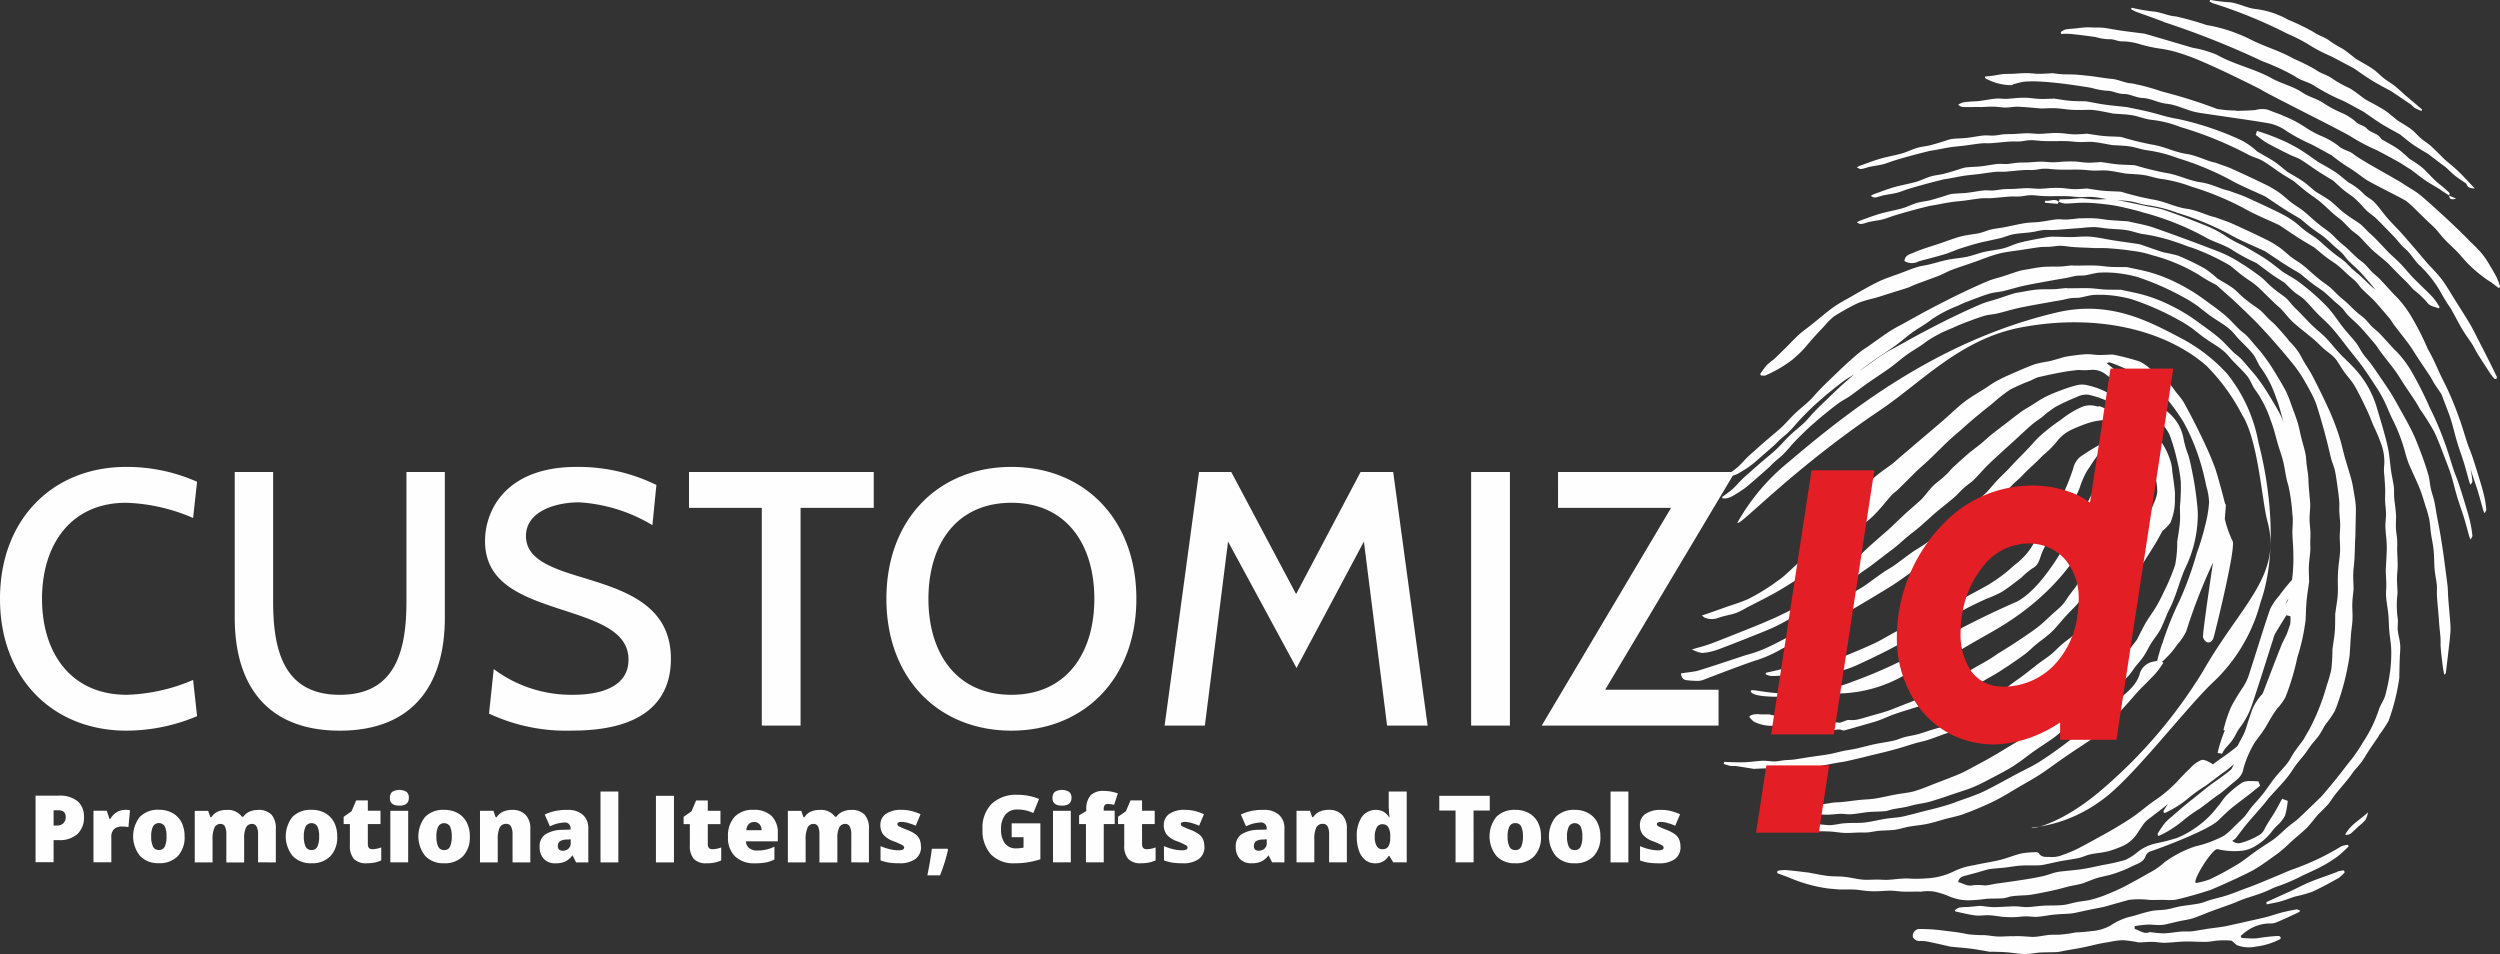 <svg xmlns="http://www.w3.org/2000/svg" width="166.244" height="63.438" viewBox="0 0 166.244 63.438">
  <rect x="0" y="0" width="166.244" height="63.438" fill="#333333" stroke="none"/>
  <g id="Group_50" data-name="Group 50" transform="translate(-38.056 -91.213)">
    <path id="Path_66" data-name="Path 66" d="M152.714,141.878c.442.011.885.036,1.325.024.4-.012.809-.081,1.211-.1.27-.01.54.046.811.043.215,0,.429-.054.644-.075s.434-.024.649-.051c.362-.05.722-.115,1.082-.169.426-.065.853-.114,1.277-.19.317-.057.625-.148.939-.214.274-.057.552-.088.823-.149.421-.093.835-.211,1.254-.3s.824-.139,1.233-.228c.256-.057.505-.174.763-.243.279-.073.568-.109.848-.185.335-.092.664-.213,1-.315.276-.083.556-.146.828-.24.292-.1.576-.231.864-.344a5.365,5.365,0,0,0,.595-.235c.251-.138.484-.31.722-.474.322-.223.65-.44.958-.684.371-.292.72-.617,1.09-.912.325-.258.669-.485,1-.733s.64-.507.964-.752c.293-.221.6-.418.883-.649.232-.188.432-.422.66-.616.267-.227.554-.43.825-.652.149-.121.284-.267.428-.4.062-.057.134-.1.192-.159.215-.224.432-.447.636-.684a9.348,9.348,0,0,0,.6-.771c.17-.249.306-.524.464-.782.221-.359.447-.715.671-1.071a.417.417,0,0,0,.033-.055c.185-.367.367-.737.552-1.1.306-.605.614-1.208.92-1.812.01-.019.019-.038.029-.058.274-.641.556-1.282.822-1.929a2.334,2.334,0,0,0,.2-.673,4.111,4.111,0,0,0-.07-.754c-.018-.177-.033-.351-.058-.525a15.948,15.948,0,0,0-.259-1.735,1.85,1.85,0,0,0-.5-.93,13,13,0,0,1-.837-1.035,2.723,2.723,0,0,0-.453-.4,6.112,6.112,0,0,0-2.438-1.108,1.414,1.414,0,0,0-.753.167,12.311,12.311,0,0,0-1.425.664,7.885,7.885,0,0,0-.877.671c-.191.143-.393.268-.577.42-.235.194-.46.4-.688.61-.182.165-.358.335-.539.5-.256.235-.516.465-.773.7-.348.32-.7.636-1.041.972-.312.308-.595.652-.906.959-.2.194-.439.34-.647.527-.225.2-.423.436-.651.636-.384.331-.787.636-1.174.964s-.757.682-1.143,1.01c-.27.233-.555.442-.828.668-.246.2-.476.424-.723.624-.263.215-.536.412-.805.619-.309.236-.616.476-.927.707-.187.139-.387.258-.573.4-.386.286-.765.587-1.155.867-.234.171-.484.316-.728.472-.3.192-.595.391-.9.573-.675.406-1.353.812-2.037,1.206a12.916,12.916,0,0,1-1.178.609c-.518.229-3.072,1.24-3.6,1.423a3.75,3.75,0,0,1-1,.213,2.181,2.181,0,0,1-.682-.238c.471-.138.844-.23,1.206-.361.479-.171,2.98-1.17,3.451-1.369s.943-.4,1.4-.631a13.128,13.128,0,0,0,1.439-.785,12.375,12.375,0,0,0,1.226-.968c.323-.276.609-.6.929-.875.271-.239.569-.439.848-.668.217-.179.423-.374.632-.564s.415-.4.627-.591c.235-.214.476-.423.713-.633.207-.183.421-.358.625-.546.326-.3.643-.613.969-.916.3-.28.616-.551.925-.825.118-.108.242-.207.349-.326.227-.258.432-.54.67-.785.191-.2.419-.354.628-.534.128-.109.251-.225.37-.344s.223-.26.347-.375c.343-.316.688-.632,1.042-.934.268-.227.552-.428.824-.649.236-.194.458-.408.693-.6.279-.224.567-.438.849-.656.379-.289.753-.588,1.137-.869.214-.155.447-.28.672-.42.307-.187.6-.4.921-.56a9.212,9.212,0,0,1,1.03-.437,8.506,8.506,0,0,1,1.12-.357,1.408,1.408,0,0,1,.69.021,5.078,5.078,0,0,1,1.475.58c.353.251.8.327,1.087.719.161.22.456.319.672.5a6.582,6.582,0,0,1,.476.512c.127.137.272.256.389.4a6.7,6.7,0,0,0,.577.761,4.769,4.769,0,0,1,.767,1.417,2.69,2.69,0,0,1,.167.839c.058.386.113.772.155,1.16a2.856,2.856,0,0,1,.02.6,3.827,3.827,0,0,1-.3,1.647,2.9,2.9,0,0,1-.457.484c-.018.019-.051.029-.064.051-.163.291-.317.588-.489.872-.224.372-.463.733-.694,1.1-.146.233-.276.479-.436.7s-.333.4-.495.6c-.146.184-.275.384-.421.566-.288.359-.588.7-.869,1.064-.163.212-.291.454-.452.668-.143.194-.315.363-.467.547s-.277.365-.428.536c-.265.305-.544.595-.812.9-.227.257-.433.534-.668.781s-.484.455-.722.684c-.218.211-.422.44-.646.642-.243.224-.5.435-.759.64-.323.255-.645.512-.984.74a10.725,10.725,0,0,1-1.824,1.151c-.632.26-1.232.611-1.864.873-.426.179-.885.261-1.326.4-.4.13-.782.292-1.178.42-.295.1-.6.154-.9.24-.318.092-.632.2-.949.292q-.438.129-.881.243c-.254.069-.511.125-.766.187-.3.071-.595.147-.892.22-.395.094-.789.189-1.185.273-.2.043-.4.058-.6.1-.324.058-.648.126-.973.187a3.777,3.777,0,0,1-.457.075c-.368.018-.738.013-1.107.038-.4.028-.8.1-1.2.112-.271.012-.545-.05-.817-.054-.291,0-.582.02-.873.032a.2.2,0,0,1-.058,0c-.379-.061-.758-.126-1.138-.18-.141-.018-.285,0-.424-.019a3.833,3.833,0,0,1-.428-.126c.01-.046.02-.092.03-.139m2.78-5.923c.353-.081.708-.159,1.061-.247.266-.067.528-.143.79-.219.246-.067.49-.143.734-.2a.427.427,0,0,1,.206.006,2.284,2.284,0,0,0,1.106-.082c.249-.062.51-.08.761-.14a3.319,3.319,0,0,0,.485-.186c.685-.29,1.379-.567,2.055-.884.513-.243,1-.558,1.508-.813.531-.263,1.08-.484,1.615-.734.438-.207.87-.426,1.3-.648.5-.26,1-.534,1.5-.8.553-.3,1.113-.585,1.655-.9a11.139,11.139,0,0,0,1.058-.724c.262-.2.5-.426.751-.64a4.56,4.56,0,0,0,1.034-1.087c.1-.164.2-.327.307-.486.175-.262.354-.516.53-.773a.306.306,0,0,0,.03-.047c.167-.32.323-.651.5-.964.187-.331.4-.648.6-.97a.406.406,0,0,0,.038-.074,13.927,13.927,0,0,0,.823-2.026,1.351,1.351,0,0,1,.644-.854,13.687,13.687,0,0,1,1.395-.825,2.793,2.793,0,0,1,.65-.2.21.21,0,0,1,.146.057,3.4,3.4,0,0,1,1.043,1.491,7.515,7.515,0,0,1,.2,1.177,6.519,6.519,0,0,1-.041,1.257,7.577,7.577,0,0,1-.589,2.21,4,4,0,0,1-.536.844c-.019.031-.037.065-.056.1-.159.311-.306.632-.483.93a11.727,11.727,0,0,1-.669,1.032c-.222.3-.488.565-.717.86s-.429.62-.665.909c-.2.246-.436.46-.651.69-.106.11-.207.223-.307.336-.279.314-.54.649-.844.934-.323.3-.688.547-1.029.827-.249.207-.476.446-.733.636-.436.323-.883.627-1.334.921a13.111,13.111,0,0,1-1.178.708,5.96,5.96,0,0,1-1.465.689,5.6,5.6,0,0,0-.692.315c-.322.122-.652.207-.977.317-.179.063-.35.153-.528.219-.3.106-.595.2-.894.3-.185.062-.374.114-.56.175-.354.112-.711.219-1.061.345s-.719.3-1.085.43c-.3.1-.6.179-.9.266-.436.125-.871.255-1.308.371a.359.359,0,0,1-.2-.03c-.335-.126-.765.206-1.059-.083a.726.726,0,0,0-.8-.114c-.178.059-.542-.079-.733-.044-.343.059-.512-.3-.853-.225-.175.038-.351.056-.528.084l-.516.084c-.026,0-.05.027-.073.025a2.7,2.7,0,0,1-1.266-.275,2.131,2.131,0,0,1-.3-.31c.036-.166.451-.207.63-.187.337.034.34,0,.68.014a.623.623,0,0,1,.129.026c.444.106.345.085.792-.039.271-.075.876.291,1.155.247s.773.181,1.061.171c.561-.018.637.236,1.43.116.123.131.549-.172.753-.153a1.781,1.781,0,0,0,.561-.028c.35-.078.689-.188,1.034-.287.314-.089.628-.171.935-.272.247-.082.488-.184.73-.279.477-.188.959-.367,1.431-.569.3-.13.588-.3.879-.45.434-.23.87-.454,1.3-.7.465-.265.92-.556,1.38-.827.355-.211.717-.4,1.069-.615.231-.138.448-.3.676-.443.318-.2.642-.393.956-.6.531-.353,1.067-.7,1.576-1.086.363-.275.69-.61,1.033-.917.215-.195.44-.378.639-.59a5.027,5.027,0,0,0,.351-.492c.165-.229.338-.453.508-.676.011-.016.024-.029.032-.043.151-.277.3-.556.456-.826.187-.313.386-.614.58-.921a.9.9,0,0,0,.053-.1c.125-.291.267-.574.411-.855a17.279,17.279,0,0,0,1.384-3.814,3.081,3.081,0,0,0-.015-.808c-.006-.2-.03-.395-.022-.59a1.773,1.773,0,0,0-.351-1.154.22.22,0,0,0-.191-.077,1.35,1.35,0,0,0-.9.468c-.245.317-.442.664-.668.984a5.632,5.632,0,0,0-.489,1.133c-.208.493-.407.991-.647,1.467a5.462,5.462,0,0,1-.479.647c-.134.188-.244.393-.376.581-.19.271-.408.519-.582.8a5.237,5.237,0,0,0-.459.907c-.137.365-.191.746-.592.944a5.291,5.291,0,0,0-.737.616c-.436.338-.871.681-1.335.974a8.158,8.158,0,0,1-.969.432c-.446.2-.893.408-1.329.636s-.849.5-1.28.732-.879.428-1.316.651c-.466.236-.928.485-1.391.732-.487.259-.969.532-1.46.778q-.885.446-1.784.855a6.4,6.4,0,0,1-.945.358,6.94,6.94,0,0,1-.846.119c-.179.026-.355.074-.535.1a4,4,0,0,1-.48.027c-.348.008-.7,0-1.046.018-.216.01-.429.051-.645.074-.151.017-.3.025-.457.032-.287.014-.572.038-.857.029a1.146,1.146,0,0,1-.34-.119ZM189.939,119.4l-.026-.087c-.165-.549-.283-1.12-.5-1.645a7.363,7.363,0,0,0-.986-1.964c-.223-.276-.333-.666-.555-.949-.3-.375-.653-.69-.979-1.035-.158-.167-.294-.357-.458-.513a3.852,3.852,0,0,0-.5-.4c-.289-.2-.592-.376-.877-.58-.3-.217-.592-.454-.886-.683-.032-.023-.068-.044-.1-.066a8.085,8.085,0,0,0-.8-.488,17.845,17.845,0,0,0-3.137-1.374,9.347,9.347,0,0,0-1.172-.227,7.386,7.386,0,0,0-1.261-.049c-.332.018-.661.13-.992.182-.19.028-.386.006-.575.033s-.4.086-.6.127c-.143.028-.287.049-.429.073-.5.088-.993.175-1.491.268-.365.067-.734.135-1.1.22-.425.1-.845.232-1.27.331-.281.065-.575.074-.852.154-.388.112-.768.259-1.148.4-.331.125-.663.252-.981.41a8.767,8.767,0,0,0-1.717.885c-.418.336-.893.588-1.331.9-.372.267-.717.581-1.088.848-.494.356-1.008.68-1.506,1.03-.319.223-.627.462-.941.691.076-.05.152-.1.227-.151.468-.327.926-.668,1.4-.981.319-.21.659-.377.993-.56.572-.317,1.143-.638,1.721-.944.635-.334,1.274-.662,1.918-.974.624-.3,1.251-.592,1.889-.861.345-.144.712-.223,1.066-.338s.679-.233,1.02-.339a3.692,3.692,0,0,1,.478-.1c.376-.064.753-.143,1.133-.176s.761-.01,1.138-.026c.253-.012.505-.051.757-.072.047,0,.1.014.144.014.34,0,.68-.01,1.018-.011.2,0,.39,0,.584.014.291.02.58.066.869.08.329.016.656.008.983.012a.415.415,0,0,1,.09.006c.522.116,1.051.211,1.567.36a9.688,9.688,0,0,1,1.348.5,13.315,13.315,0,0,1,1.388.736c.429.262.837.568,1.246.865.351.256.7.513,1.03.8.307.271.576.588.869.872.16.156.352.276.508.438.216.223.414.468.618.706.142.165.288.326.42.5.219.293.438.585.634.9.316.507.627,1.017.912,1.543A4.7,4.7,0,0,1,189.939,119.4Zm.279,11.643-.2.324a.61.61,0,0,0,.187-.263Zm-3.1,22.544c.287.012.574.04.859.03.232-.008.462-.061.693-.088s.447-.047.672-.066a1.014,1.014,0,0,1,.279,0c.041.006.086.073.1.121.007.026-.046.088-.084.1a4.729,4.729,0,0,1-1.548.473,2.217,2.217,0,0,1-1.271-.09c-.136-.069-.237-.221-.37-.3a4.967,4.967,0,0,0-1.343.046,2.766,2.766,0,0,1-.5.032c-.423,0-.847-.033-1.269-.022-.441.012-.878.071-1.319.083-.27.006-.54-.056-.812-.06s-.566.022-.848.034a.4.4,0,0,1-.087,0,8.194,8.194,0,0,0-1.054-.147,5.29,5.29,0,0,0-.915.124c-.216.033-.432.067-.645.112-.255.054-.507.119-.761.175-.2.044-.407.088-.612.126-.327.058-.653.114-.982.172a4.216,4.216,0,0,1-.45.082c-.383.019-.766.01-1.148.03-.251.015-.5.07-.753.089-.052,0-.1,0-.155.006h-.092c-.114,0-.227-.007-.339-.015-.3-.028-.6-.078-.909-.1-.327-.023-.656-.026-.983-.034-.03,0-.06.013-.089.007-.4-.067-.792-.146-1.19-.2-.453-.059-.909-.092-1.365-.136a.271.271,0,0,1-.058-.007c-.514-.114-1.027-.236-1.542-.339a2.291,2.291,0,0,0-.534-.034c-.2.007-.44-.161-.442-.331a.453.453,0,0,1,.416-.472,11.617,11.617,0,0,1,1.442.084c.589.078,1.177.126,1.76.258a7.7,7.7,0,0,0,1.132.065c.293.02.583.078.875.092s.559-.012.837-.018c.245,0,.489-.009.733,0,.262.008.523.038.785.046a3.029,3.029,0,0,0,.406-.034c.235-.033.469-.079.706-.1.21-.018.423,0,.634-.013.229-.014.459-.046.689-.077.15-.021.3-.059.452-.076a9.751,9.751,0,0,0,1-.085,2.975,2.975,0,0,0,1.289-.378,4.117,4.117,0,0,1,1.5-.625c.4-.123.8-.248,1.2-.332.32-.066.652-.053.976-.1s.629-.155.947-.211c.421-.074.849-.11,1.268-.193.254-.05.5-.162.745-.235.371-.107.748-.191,1.114-.31.4-.133.8-.295,1.2-.444.231-.086.464-.168.695-.261.5-.2.993-.411,1.49-.616.372-.153.74-.327,1.118-.454a16.619,16.619,0,0,0,3.085-1.48,1.44,1.44,0,0,1,.444-.1c.015.038.03.074.044.114-.247.223-.479.469-.742.664a8.559,8.559,0,0,1-1,.632c-.426.228-.87.425-1.308.627a12.267,12.267,0,0,1-1.6.7c-.359.106-.675.3-1.017.427-.431.167-.874.291-1.311.445-.256.09-.5.211-.761.306-.467.172-.938.333-1.406.507-.411.151-.813.335-1.228.468-.284.094-.585.122-.876.187-.314.069-.624.151-.939.218a2.209,2.209,0,0,1-.437.04c-.251,0-.505-.039-.756-.028a7.357,7.357,0,0,0-.841.1.579.579,0,0,0,0,.193c.323.081.611.368.978.21a.16.16,0,0,1,.085,0,6.833,6.833,0,0,0,.869.077c.388-.012.775-.087,1.162-.118.215-.019.434.007.649-.012s.444-.067.666-.1c.152-.023.3-.052.456-.075.417-.061.837-.1,1.248-.184.4-.084,2.017-.448,2.432-.545.395-.086.777-.229,1.166-.335q.519-.133,1.044-.223c.079-.013.175.066.26.1a1.35,1.35,0,0,1-.185.126c-.464.215-.927.435-1.4.632a1.088,1.088,0,0,1-.456.075,2.7,2.7,0,0,0-1.616.572c-.115.078-.215.176-.323.264C187.084,153.5,187.1,153.547,187.119,153.591Zm17.1-43.218c-.138-.1-.279-.211-.422-.317a.836.836,0,0,0-.167-.116,8.849,8.849,0,0,1-1.431-1.162c-.167-.155-.672-.751-.787-.864-.246-.247-.508-.476-.749-.731s-.443-.523-.672-.773c-.152-.167-.326-.311-.487-.468-.249-.239-.495-.484-.745-.725a7.493,7.493,0,0,0-.668-.612c-.254-.191-2.378-1.216-2.745-1.477-.4-.283-.785-.591-1.212-.837a10.916,10.916,0,0,1-.991-.719.138.138,0,0,0-.025-.018c-.445-.243-.887-.493-1.336-.728a12.708,12.708,0,0,1-1.621-.856,3.15,3.15,0,0,0-1.06-.516c-.411-.111-3.876-.589-4.845-.745-.741-.119-1.4-.519-2.126-.594-.56-.058-1.057-.36-1.591-.382-.447-.017-.835-.267-1.248-.266s-.764-.226-1.136-.215a4.963,4.963,0,0,1-1.023-.193q-.91-.155-1.824-.27c-.5-.064-1-.113-1.5-.143a7.889,7.889,0,0,0-1.118,0,4.615,4.615,0,0,0-.755.18c-.035.008-.066.056-.1.054a3.553,3.553,0,0,1-1.783-.473c0-.032,0-.065,0-.1.19-.021.381-.037.572-.063.211-.03.422-.082.635-.1s.432-.009.645-.02c.3-.012.609-.045.913-.045.263,0,.528.043.791.046s.545-.018.817-.03a.705.705,0,0,1,.113-.015,5.86,5.86,0,0,0,.871.083,9.625,9.625,0,0,1,1.351.08c.585.049,1.158.167,1.734.221.47.045.893.291,1.339.3a14.645,14.645,0,0,1,1.964.532,34.232,34.232,0,0,1,3.686,1.162,6.911,6.911,0,0,0,1.191.107,1.33,1.33,0,0,0,.173.026c.4-.014.793-.022,1.188-.056a1.588,1.588,0,0,1,.869-.01c.328.15.679.243,1.005.4a7.812,7.812,0,0,1,1.495.79,6.905,6.905,0,0,0,1.042.558,4.979,4.979,0,0,1,1.1.636c.317.3.732.321,1.03.571.466.39,3.041,1.762,3.32,1.984.031.026.684.412.958.614.34.246,1.58,1.383,1.888,1.668.191.177,1.126,1.062,1.391,1.346.234.244.489.468.72.717a4.52,4.52,0,0,1,.516.64c.252.391.488.8.709,1.209a4.748,4.748,0,0,1,.235.634Zm-25.526,8.715c-.339.03-.672.045-1,.09a4.11,4.11,0,0,0-.73.157,9.1,9.1,0,0,0-1.012.395,2.645,2.645,0,0,0-1.139.872,6.5,6.5,0,0,1-.877.873c-.155.155-.307.311-.466.463-.2.193-.412.38-.615.576-.159.152-.307.316-.464.468s-.3.271-.448.412a3.185,3.185,0,0,0-.307.334c-.146.187-.272.392-.419.573s-.305.336-.46.5c-.117.122-.237.244-.359.358-.289.271-.574.545-.873.8s-.636.516-.964.762c-.344.259-.7.5-1.049.761-.315.236-.617.494-.93.734q-.52.4-1.048.778c-.46.331-.921.663-1.387.98-.305.209-.624.4-.937.589s-.612.373-.92.556c-.483.287-.967.569-1.45.857-.447.263-.887.534-1.335.793-.48.278-.964.553-1.452.817s-.987.511-1.482.762a8.494,8.494,0,0,1-1.683.764c-.408.106-3.127,1.14-3.525,1.3a1.122,1.122,0,0,1-.4.082,6.229,6.229,0,0,1-.753-.047c-.231-.028-.354-.186-.373-.456.341-.047.683-.081,1.019-.148s3-.971,3.326-1.07a9,9,0,0,0,1.119-.374c.58-.255,1.148-.548,1.709-.852.338-.182.656-.413.977-.628.472-.318.938-.644,1.413-.957.258-.171.532-.311.784-.488.4-.281.777-.59,1.17-.871.231-.164.485-.29.718-.452.407-.282.8-.583,1.208-.865.24-.167.5-.3.74-.469.4-.282.784-.587,1.183-.868.243-.175.508-.315.756-.484.524-.356,1.05-.709,1.561-1.087.421-.314.833-.645,1.226-1,.251-.225.456-.511.7-.753s.5-.45.732-.69.423-.494.646-.729c.242-.259.5-.5.751-.756.122-.122.234-.254.353-.379.341-.353.685-.7,1.024-1.056.23-.241.442-.5.683-.731s.523-.452.793-.667c.225-.176.458-.339.693-.5a6.3,6.3,0,0,1,1.246-.78,1.452,1.452,0,0,1,1.093-.106.446.446,0,0,0,.223,0,4.072,4.072,0,0,1,.945.5C178.642,118.828,178.654,118.917,178.689,119.087Zm23.229,1.8.078.252.063.211c-.019-.071-.04-.143-.061-.215S201.947,120.974,201.919,120.892Zm-16.587-18.869c.491.181.837.287,1.164.436.744.335,1.481.678,2.214,1.038a6.914,6.914,0,0,1,.917.54c.283.2.535.452.81.66.238.183.5.327.738.513.258.2.5.43.746.644.156.132.31.264.472.389.2.158.421.3.619.468s.377.373.572.552c.171.156.356.293.526.451.225.206.437.429.664.632.173.159.371.285.541.446s.3.342.456.5.358.3.52.471c.262.267.509.552.763.826.12.129.238.261.367.379a7.193,7.193,0,0,1,1,1.335,17.82,17.82,0,0,1,1.077,2.13c.415.694.693,1.459,1.065,2.171a20.322,20.322,0,0,1,.951,2.222c.243.636.426,1.3.642,1.946.09.271.21.53.3.8q.241.728.462,1.462c.114.375.23.751.319,1.134a7.185,7.185,0,0,1,.15.924c.009.08-.074.173-.116.26a1.366,1.366,0,0,1-.085-.188c-.12-.419-.228-.843-.355-1.259-.141-.459-.31-.906-.448-1.365l-.05-.17a8.232,8.232,0,0,1,.13.831c.007.082-.077.175-.118.26a1.342,1.342,0,0,1-.085-.189c-.121-.418-.227-.841-.355-1.258-.141-.458-.309-.905-.448-1.364s-.247-.936-.386-1.4c-.089-.3-.2-.592-.311-.884-.121-.31-.236-.623-.355-.933-.161-.24-.33-.477-.484-.721-.111-.177-.2-.369-.319-.544-.229-.352-.47-.7-.7-1.044-.2-.3-.379-.607-.583-.9-.177-.256-.374-.5-.562-.745-.166-.215-.337-.429-.5-.648-.106-.144-.191-.3-.306-.44-.331-.394-.663-.789-1.01-1.166-.257-.275-.548-.512-.812-.779-.142-.145-.251-.327-.392-.472-.156-.161-.331-.3-.5-.446-.239-.217-.472-.45-.721-.652-.233-.188-.495-.339-.734-.52-.267-.2-.523-.424-.782-.638a.349.349,0,0,0-.047-.04c-.345-.208-.694-.407-1.035-.625-.424-.273-.84-.558-1.261-.838a.687.687,0,0,0-.079-.042c-.782-.369-1.589-.687-2.339-1.118a19.342,19.342,0,0,0-3.449-1.419,9.207,9.207,0,0,0-1.965-.51c-.415-.047-.794-.2-1.194-.262s-.809-.066-1.214-.1c-.02,0-.039-.009-.06-.01-.387-.066-.773-.154-1.165-.191-.315-.029-.636.011-.953,0-.267-.008-.532-.049-.8-.058-.348-.011-.7,0-1.044,0-.212,0-.427,0-.64-.017-.251-.011-.5-.055-.753-.048-.235,0-.472.066-.708.083-.22.015-.444-.009-.665.007-.417.026-.833.078-1.251.108-.213.014-.432-.01-.643.012-.371.037-.737.1-1.106.146-.32.04-.644.063-.962.112-.335.05-.667.122-1,.182-.152.027-.307.044-.458.082q-.581.142-1.159.3c-.371.1-.741.209-1.11.32-.256.079-.505.189-.765.254-.283.07-.575.1-.861.161-.192.039-.378.123-.569.147-.093.014-.2-.063-.293-.1a1.065,1.065,0,0,1,.185-.112c.451-.161.9-.337,1.354-.468.489-.141.99-.223,1.478-.36.335-.1.65-.262.985-.363.275-.082.564-.1.845-.169.331-.082.656-.187.982-.285a3.01,3.01,0,0,1,.484-.14c.335-.039.672-.037,1.008-.074.371-.041.74-.119,1.111-.159.221-.021.447.018.671,0s.449-.067.674-.083.445-.011.667-.019c.3-.015.6-.048.893-.05.259,0,.521.04.784.039.284,0,.569-.038.854-.05.208-.007.416-.007.622,0,.284.019.565.073.849.078s.549-.025.824-.04a.245.245,0,0,1,.059,0c.348.05.7.113,1.046.146.366.034.733.038,1.1.058a.813.813,0,0,1,.118.014,20.11,20.11,0,0,0,2.024.5c.808.116,1.548.519,2.332.628.714.1,1.331.452,1.858.555.49.181.834.288,1.162.435.744.335,1.482.679,2.214,1.039a6.736,6.736,0,0,1,.918.539c.282.2.533.452.808.661.241.183.5.326.741.512.256.2.5.43.745.645.155.132.311.263.471.387.2.159.423.3.62.468s.378.375.572.553c.172.156.357.294.528.452.223.207.436.428.662.632.1.093.211.175.319.259-.328-.391-.656-.783-1-1.155-.256-.275-.546-.512-.81-.781-.143-.143-.252-.325-.394-.47-.155-.161-.331-.3-.5-.448-.241-.218-.472-.449-.722-.651-.233-.19-.494-.34-.733-.52-.268-.2-.523-.425-.783-.64-.017-.013-.03-.029-.047-.04-.345-.207-.695-.408-1.035-.624-.424-.273-.841-.558-1.262-.838a.406.406,0,0,0-.079-.044c-.781-.369-1.589-.686-2.34-1.118a19.453,19.453,0,0,0-3.446-1.418,9.2,9.2,0,0,0-1.967-.511c-.415-.046-.793-.2-1.194-.262s-.809-.066-1.215-.094c-.019,0-.038-.01-.057-.013-.389-.065-.776-.152-1.166-.189-.316-.03-.636.01-.953,0-.267-.006-.531-.049-.8-.058-.348-.012-.7,0-1.043,0-.214,0-.427,0-.64-.015-.251-.013-.5-.055-.753-.048-.235,0-.471.066-.708.081-.222.016-.445-.008-.666.009-.418.027-.833.078-1.251.107-.214.016-.431-.01-.644.013-.37.037-.737.1-1.106.147-.319.04-.642.062-.961.111-.335.051-.667.121-1,.183-.152.027-.307.042-.458.081q-.581.143-1.159.3c-.371.1-.742.207-1.11.321-.255.079-.505.187-.763.252-.283.071-.576.1-.863.162-.19.039-.376.122-.568.148-.093.013-.2-.064-.294-.1a1.083,1.083,0,0,1,.187-.112c.45-.16.9-.336,1.353-.468.488-.141.99-.222,1.477-.36.334-.1.652-.263.984-.363.277-.082.568-.1.847-.169.331-.081.654-.188.982-.285a2.853,2.853,0,0,1,.485-.141c.334-.039.672-.037,1.006-.073.371-.042.739-.121,1.111-.159.222-.021.448.018.671.006s.448-.066.672-.085.448-.01.669-.02c.3-.014.593-.046.892-.049.26,0,.521.041.782.039.286,0,.571-.038.856-.05a5.97,5.97,0,0,1,.622.006c.283.02.565.072.848.078s.549-.025.825-.04a.193.193,0,0,1,.057,0c.35.049.7.112,1.048.146s.733.039,1.1.058a.741.741,0,0,1,.117.014,19.663,19.663,0,0,0,2.023.5c.808.115,1.549.52,2.334.628C184.188,101.567,184.805,101.919,185.332,102.022Zm-7.584,34.752a2.646,2.646,0,0,1,.114.485.457.457,0,0,1-.1.321c-.265.211-.561.37-.827.58-.234.186-.44.409-.656.619-.243.235-.48.48-.733.709a10.91,10.91,0,0,1-.859.742c-.433.319-.889.6-1.327.907-.467.329-.909.693-1.386,1-.459.294-.944.54-1.423.793-.413.219-.827.442-1.254.62-.443.185-.905.318-1.359.473-.32.108-.64.22-.961.324-.255.081-.512.166-.773.227-.278.067-.561.1-.84.164-.19.041-.378.106-.568.142-.286.058-.578.094-.863.151-.178.033-.35.115-.526.13-.365.034-.733.027-1.1.058-.381.036-.757.115-1.136.145-.241.018-.485-.03-.728-.026-.264.006-.53.048-.793.056a4.952,4.952,0,0,1-.654-.029c-.341-.038-.684-.078-1.024-.139-.448-.082-.893-.179-1.339-.283a2.076,2.076,0,0,1-.377-.177c.119-.045.162-.074.2-.071.294.022.586.082.877.074.428-.01.855-.075,1.283-.1.231-.013.466.03.7.016s.427-.069.642-.093.411-.02.616-.042c.394-.04.786-.1,1.179-.139.327-.033.66-.037.984-.088.46-.074.914-.185,1.374-.271.411-.075.834-.109,1.238-.217a12.782,12.782,0,0,0,1.2-.442c.6-.231,1.2-.453,1.792-.7.347-.148.68-.339,1.016-.518.411-.22.823-.439,1.226-.672.532-.311,1.053-.638,1.584-.95.4-.235.806-.449,1.2-.688.3-.178.574-.379.865-.564.259-.163.532-.3.783-.482.392-.273.769-.572,1.158-.855.176-.125.378-.213.548-.347.237-.186.452-.4.683-.6C177.517,136.928,177.638,136.852,177.748,136.774Zm-21.486,9.206c.078-.05.1-.08.124-.077.376.055.751.136,1.13.166a7.782,7.782,0,0,0,.862-.033c.2-.006.408-.008.612,0,.263.014.528.06.791.055a6.871,6.871,0,0,0,.683-.1c.163-.02.327-.035.491-.04.375-.014.753.006,1.124-.038.452-.056.9-.172,1.35-.245.325-.053.656-.066.981-.118.263-.042.521-.115.78-.178.173-.042.344-.092.516-.137.365-.092.733-.179,1.1-.275.293-.078.585-.16.874-.251.2-.062.39-.14.584-.21.464-.169.933-.322,1.39-.511.341-.139.668-.317,1-.488.488-.257.973-.527,1.462-.788s.988-.488,1.459-.776c.53-.326,1.04-.688,1.544-1.057.576-.423,1.133-.876,1.7-1.307.459-.35.942-.664,1.384-1.036.334-.283.616-.636.93-.949.237-.237.509-.44.725-.7a2.289,2.289,0,0,0,.459-.773,1.15,1.15,0,0,1,.947-.9c.108-.022.184-.04.243-.05.023-.113.041-.207.067-.294.09-.306.172-.616.287-.912a21.8,21.8,0,0,1,1.125-2.791,22.725,22.725,0,0,0,1.143-3.144,16.5,16.5,0,0,0,.556-1.828,8.491,8.491,0,0,0,.268-1.555,4.1,4.1,0,0,0-.177-1.061c-.107-.491-.211-.982-.355-1.459a13.878,13.878,0,0,0-1.145-2.792,13.1,13.1,0,0,0-1.264-1.747,3.7,3.7,0,0,0-.649-.516c-.277-.223-.55-.45-.826-.674a.273.273,0,0,0-.022-.022,10.187,10.187,0,0,0-2.172-1.054c-.038-.008-.082.022-.2.056.251.2.456.372.66.542.265.219.528.441.795.661a.921.921,0,0,0,.1.073,10,10,0,0,1,.9.586c.38.3.725.656,1.094.977a5.439,5.439,0,0,1,.6.482,2.945,2.945,0,0,1,.963,1.7,5.694,5.694,0,0,0,.315,1.082c.076.271.146.544.2.819.094.464.189.929.255,1.4.076.537.148,1.077.178,1.619a8.245,8.245,0,0,1-.857,3.737c-.379.869-.586,1.808-1.01,2.635-.227.444-.38.912-.6,1.351-.17.34-.426.628-.628.951-.179.286-.323.6-.512.882-.163.245-.367.46-.55.693-.143.185-.263.394-.419.561a13.064,13.064,0,0,1-.938.911c-.064.054-.236,0-.336-.053a.282.282,0,0,1-.074-.245,2.291,2.291,0,0,1,.5-1.11,6.753,6.753,0,0,0,.791-1.1c.179-.25.373-.488.559-.732a.54.54,0,0,0,.05-.084c.19-.362.363-.736.569-1.087s.472-.7.687-1.061a10.8,10.8,0,0,0,.544-1.058,12.4,12.4,0,0,0,.723-1.744,7.82,7.82,0,0,0,.13-1.482c0-.022.006-.043.009-.065.058-.425.138-.847.173-1.273.026-.331,0-.668,0-1,0-.066.014-.131.016-.2a13.377,13.377,0,0,0,.041-1.5,9.684,9.684,0,0,0-.271-1.509,11.951,11.951,0,0,0-.487-1.628,3.27,3.27,0,0,0-.582-.8c-.254-.3-.516-.6-.794-.872-.183-.181-.4-.316-.6-.484-.212-.185-.415-.386-.618-.581-.022-.018-.034-.054-.057-.068-.256-.175-.52-.339-.767-.528a7.9,7.9,0,0,0-.808-.647,1.376,1.376,0,0,0-1.044-.3,4.965,4.965,0,0,1-.756,0c-.4.034-.792.09-1.182.161-.52.1-1.036.207-1.548.33a3.338,3.338,0,0,0-.46.213,12.23,12.23,0,0,0-1.379.606,10.349,10.349,0,0,0-1.135.889c-.271.218-.544.433-.813.654-.249.207-.5.415-.745.627-.21.181-.414.37-.623.551-.233.2-.473.4-.7.611-.316.293-.62.6-.929.9-.167.162-.328.328-.5.485-.213.2-.435.387-.648.584-.143.132-.279.273-.417.411-.325.319-.647.644-.973.96-.126.12-.277.211-.391.339-.334.372-.639.774-.983,1.133a5.191,5.191,0,0,1-1.59,1.2,1.042,1.042,0,0,0-.391.32,3.461,3.461,0,0,0-.437.713,1.476,1.476,0,0,1-.52.608c-.391.292-.76.619-1.157.9-.321.227-.671.4-1.007.606-.528.321-1.044.67-1.582.97-.66.37-1.337.706-2.008,1.054a5.149,5.149,0,0,1-.692.343c-.352.118-.725.171-1.078.287a1.261,1.261,0,0,1-.975.022,1.147,1.147,0,0,1-.2-.156c.075-.022.151-.041.224-.066.442-.155.882-.31,1.322-.467.528-.187,1.066-.339,1.574-.575a14.2,14.2,0,0,0,1.38-.809c.177-.109.34-.238.509-.362a5.427,5.427,0,0,0,.451-.339c.323-.287.636-.583.953-.877.331-.31.654-.625.99-.928.319-.288.657-.552.97-.846s.616-.657.95-.947c.444-.385.456-.974.647-1.478a1.117,1.117,0,0,1,.489-.607,6.333,6.333,0,0,0,.692-.606q.4-.346.823-.672c.221-.171.457-.318.677-.489.188-.146.363-.313.544-.467.263-.227.528-.45.793-.676.348-.3.694-.593,1.042-.889s.7-.59,1.043-.889c.465-.407.911-.846,1.4-1.222.43-.331.9-.59,1.356-.882.258-.163.5-.347.77-.491.331-.179.672-.339,1.017-.488.509-.222,1.018-.449,1.539-.636a7.658,7.658,0,0,1,.877-.179c.252-.056.5-.133.75-.2a4.1,4.1,0,0,1,.508-.134c.416-.061.836-.124,1.255-.147.279-.017.56.045.842.05s.573-.017.861-.026a.291.291,0,0,1,.091,0,15.737,15.737,0,0,1,1.8.468,3.834,3.834,0,0,1,.87.659,4.118,4.118,0,0,0,.592.458,2.052,2.052,0,0,1,.765.688c.216.322.5.589.692.929.41.731.789,1.483,1.159,2.244.3.611.579,1.237.827,1.873.187.48.312.988.454,1.487.106.364.193.736.292,1.1.01.037.058.071.055.1-.018.308-.046.614-.072.921a7.173,7.173,0,0,0,.531,1.5c.16.605-1.036,5.493-1.266,6.364-.08.3-.319.434-.505.3a.5.5,0,0,1-.21-.328c0-.466.592-4.449.668-4.935a36.857,36.857,0,0,0-1.788,4.591,3.577,3.577,0,0,1-.587.858,6.166,6.166,0,0,1-.4.53,6.856,6.856,0,0,1-.621.627l.1.062c-.145.206-.28.415-.437.605s-.322.351-.487.523c-.24.244-.489.48-.724.733s-.461.523-.695.784c-.268.3-.54.6-.807.9-.231.261-.442.543-.689.783a7.865,7.865,0,0,1-.775.631c-.219.164-.451.31-.678.463-.453.3-.909.6-1.359.913-.519.358-1.023.742-1.549,1.085-.468.306-.96.572-1.442.855-.443.262-.881.535-1.331.776-.375.2-.763.375-1.153.543-.418.179-.842.352-1.27.5-.343.115-.7.182-1.047.275-.411.111-.817.246-1.231.335s-.837.12-1.254.193c-.315.057-.624.164-.941.207-.354.047-.714.038-1.07.07-.226.018-.448.078-.675.1s-.428.006-.641.012c-.316.008-.634.038-.949.026s-.609-.071-.915-.089c-.344-.021-.688-.019-1.033-.026a.5.5,0,0,1-.059,0q-.554-.09-1.107-.183c-.349-.061-.7-.119-1.047-.19A1.326,1.326,0,0,1,156.262,145.98Zm46.368-42.226c-.258-.018-.44-.023-.541-.245a.281.281,0,0,0-.066-.1c-.236-.167-.484-.319-.709-.5s-.422-.387-.634-.579c-.038-.034-.084-.056-.124-.086l-.975-.739c-.015-.014-.033-.025-.048-.036-.323-.2-.656-.386-.969-.6s-.586-.45-.877-.68a.3.3,0,0,0-.049-.035c-.4-.226-.808-.437-1.2-.681-.412-.257-.806-.545-1.209-.82a.2.2,0,0,0-.026-.014c-.436-.235-.865-.477-1.3-.7A12.914,12.914,0,0,1,192.085,97c-.456-.336-1-.395-1.428-.718a14.9,14.9,0,0,0-2.137-.989,57.705,57.705,0,0,0-6.5-2.592c-.65-.263-1.315-.481-1.97-.725a2.255,2.255,0,0,1-.3-.167c.054-.052.07-.078.082-.078a12.257,12.257,0,0,0,1.371.243c.532.035,1.027.3,1.536.33a19.936,19.936,0,0,1,2.046.573,10.308,10.308,0,0,1,2.959.979c.925.464,1.919.741,2.811,1.25a13.879,13.879,0,0,1,1.485.741c.374.282.827.356,1.166.633a8.677,8.677,0,0,0,1.114.61c.353.216.68.483,1.02.729a.069.069,0,0,0,.026.014c.42.235.853.449,1.258.711.3.195.575.45.862.678a.609.609,0,0,0,.077.046c.286.183.584.35.854.556.218.166.4.39.6.568s.442.32.651.5.4.379.6.573c.13.123.252.26.385.379.3.262.608.5.893.777C201.9,102.96,202.23,103.331,202.63,103.754Zm-2.4,7.974c-.279-.122-.584-.11-.813-.439a5.828,5.828,0,0,0-.84-.782c-.156-.149-.291-.323-.441-.48s-.315-.307-.471-.462c-.179-.18-.355-.36-.533-.542-.127-.131-.25-.269-.388-.389-.317-.276-.656-.531-.964-.818-.288-.271-.543-.584-.827-.861-.174-.17-.382-.291-.56-.455-.207-.19-.392-.407-.6-.6-.169-.156-.363-.28-.536-.432-.226-.2-.443-.411-.669-.613-.15-.134-.3-.265-.464-.385-.221-.168-.456-.321-.676-.491-.279-.216-.547-.446-.817-.671-.017-.012-.03-.03-.046-.04-.307-.191-.616-.371-.918-.572-.392-.259-.767-.558-1.171-.79-.323-.184-.7-.251-1.018-.445a24.285,24.285,0,0,0-4.454-1.8,7.129,7.129,0,0,0-1.846-.466c-.474-.04-.892-.239-1.34-.311-.411-.068-.829-.076-1.246-.111a.282.282,0,0,1-.058-.012c-.416-.075-.829-.175-1.247-.221-.325-.036-.653,0-.981-.008-.214,0-.431,0-.643-.021-.306-.026-.608-.082-.913-.094s-.593.007-.887.014a.822.822,0,0,1-.089,0c-.51-.039-1.021-.094-1.534-.115-.271-.01-.541.055-.811.055s-.544-.054-.817-.059-.569.02-.854.029c-.047,0-.094-.008-.143-.006-.343,0-.686.011-1.03,0a.478.478,0,0,1-.314-.159,1.439,1.439,0,0,1,.322-.145c.19-.036.382-.045.574-.062.164-.012.331-.01.494-.03.37-.05.737-.125,1.107-.16.231-.022.469.021.7.014.262-.009.525-.045.788-.061a5.763,5.763,0,0,1,.588-.009c.283.016.564.062.849.074s.571-.008.858-.014a.536.536,0,0,1,.087-.008c.349.049.7.115,1.047.146s.709.026,1.065.037c.019,0,.039,0,.059.006.406.071.809.157,1.216.214.471.065.944.106,1.417.159a.344.344,0,0,1,.058.008c.475.1.953.192,1.427.305.656.156,1.3.385,1.967.483a19.83,19.83,0,0,1,4.253,1.438,4.9,4.9,0,0,1,.992.713.588.588,0,0,0,.05.032c.363.215.737.411,1.089.644.309.208.593.46.888.69a.53.53,0,0,0,.051.032c.334.2.676.387,1,.611.28.2.532.435.8.652a.97.97,0,0,0,.1.064c.295.184.6.352.883.56.254.187.476.427.718.632a6.024,6.024,0,0,0,.522.4c.264.186.544.347.8.544a6.3,6.3,0,0,1,.463.462c.167.163.344.308.506.474.306.31.6.638.906.946.249.25.52.473.764.728s.466.524.7.782c.136.15.282.3.427.437.347.346.707.676,1.04,1.035a5.114,5.114,0,0,1,.433.629C200.265,111.673,200.246,111.7,200.229,111.727Zm-12.173-11.548c.017-.057.046-.146.08-.257a15.511,15.511,0,0,1,2.037.789c.279.15.574.295.847.468.377.235.739.5,1.108.756a.415.415,0,0,0,.047.038c.382.22.773.426,1.144.67.287.187.546.423.817.637.025.019.042.05.068.061a4.033,4.033,0,0,1,1.058.8c.2.2.477.309.671.512.291.305.538.66.809.989.133.161.28.312.423.465.23.246.463.484.686.733s.456.525.684.789c.24.28.477.56.716.841.1.115.193.232.294.343a12.056,12.056,0,0,1,.873.972c.347.476.644.994.961,1.5.3.478.608.953.9,1.44.2.339.371.7.552,1.049.21.407.422.815.627,1.225s.419.839.622,1.261a.17.17,0,0,1-.022.146.124.124,0,0,1-.129,0,3.531,3.531,0,0,1-.3-.383c-.279-.425-.56-.857-.831-1.29-.113-.179-.2-.382-.31-.56-.226-.357-.48-.692-.7-1.055-.275-.465-.513-.954-.787-1.421a9.424,9.424,0,0,1-.57-.91,7.748,7.748,0,0,0-.885-1.291,8.215,8.215,0,0,0-.705-.733c-.222-.251-.411-.534-.63-.788-.13-.151-.293-.269-.431-.414s-.279-.323-.422-.483c-.122-.138-.248-.269-.376-.4-.313-.32-.623-.648-.946-.956-.178-.171-.39-.3-.574-.464-.153-.139-.282-.307-.427-.456a6.033,6.033,0,0,0-.456-.439c-.208-.171-.441-.311-.649-.483-.233-.192-.452-.4-.679-.608a.205.205,0,0,0-.045-.039c-.324-.2-.652-.388-.972-.6-.4-.26-.788-.549-1.192-.8-.215-.13-.46-.2-.685-.307-.531-.263-1.062-.527-1.581-.813A7.888,7.888,0,0,1,188.057,100.179Zm-3.075-8.873c.037-.058.05-.091.058-.093h0a10.145,10.145,0,0,0,1.108.146c.673.012,1.269.395,1.911.46a5.844,5.844,0,0,1,2.158.715,14.786,14.786,0,0,1,1.658.8c.367.26.8.357,1.132.631a7.347,7.347,0,0,0,.8.482c.326.208.625.466.934.7a.439.439,0,0,0,.052.03c.353.208.715.4,1.052.63.271.186.5.439.762.643.229.178.484.318.711.5s.444.393.667.587c.181.159.366.311.548.465s.39.331.584.5c-.013.032-.027.064-.038.1a4.091,4.091,0,0,1-.44-.2c-.1-.061-.179-.172-.279-.242-.409-.281-.818-.555-1.227-.831a.308.308,0,0,0-.052-.034c-.431-.238-.869-.46-1.29-.718s-.795-.532-1.192-.8a.267.267,0,0,0-.05-.033c-.5-.262-.992-.527-1.492-.786a10.215,10.215,0,0,1-1.59-.842,12,12,0,0,0-1.323-.663,31.807,31.807,0,0,0-4.922-2.013C185.145,91.4,185.068,91.35,184.982,91.306Zm3.783,59.9c.539-.244,1.079-.487,1.616-.733.429-.2.847-.425,1.283-.605.527-.216,1.068-.394,1.6-.591.109-.039.212-.1.323-.129a3.019,3.019,0,0,1,.332-.05l.055.125a2.3,2.3,0,0,1-.406.382c-.586.326-1.173.653-1.782.924a8.728,8.728,0,0,1-1.084.3c-.332.1-.655.235-.989.329-.305.085-.618.137-.929.2C188.78,151.311,188.774,151.258,188.765,151.206Zm6.758-5.972a1.762,1.762,0,0,1-.166.5,2.841,2.841,0,0,1-.444.414c-.185.171-.359.356-.556.51a.476.476,0,0,1-.355.066C194.347,146.05,194.985,145.741,195.523,145.233Zm-21.5-40.541.007.014c.009-.05.018-.1.026-.147.3.076.622-.187.907.08.018-.057.031-.161.054-.162.2-.014.4-.006.605-.016.257-.016.513-.042.77-.062a.44.44,0,0,1,.086-.006c.291.029.582.074.873.083.263.009.527-.008.79-.018-.291-.054-.581-.11-.876-.137-.314-.03-.635.01-.953,0-.266-.007-.531-.05-.8-.058-.348-.01-.7,0-1.043,0-.214,0-.427,0-.64-.015-.252-.012-.5-.055-.753-.049s-.471.067-.708.082c-.222.016-.444-.008-.665.008-.419.026-.835.078-1.253.106-.213.015-.43-.01-.644.011-.368.039-.737.1-1.1.149-.319.04-.644.063-.961.112-.335.05-.668.121-1,.181-.152.029-.307.044-.457.082-.387.094-.776.194-1.16.3s-.742.21-1.11.322c-.257.078-.505.187-.765.254-.283.069-.575.1-.861.16-.193.04-.377.122-.57.147-.094.013-.195-.062-.293-.1a1.043,1.043,0,0,1,.187-.113c.45-.161.9-.336,1.354-.468.487-.141.988-.223,1.477-.361.333-.094.65-.262.984-.362.275-.082.567-.1.847-.169.328-.081.654-.188.981-.285a3.071,3.071,0,0,1,.485-.142c.334-.038.671-.035,1.007-.073.372-.04.739-.12,1.11-.158.222-.022.448.018.67,0s.451-.066.675-.084.445-.009.668-.019c.3-.015.594-.047.891-.049.26,0,.521.042.783.038.286,0,.57-.038.854-.05.207-.007.416-.008.623,0,.284.019.566.072.848.078s.551-.026.824-.039a.179.179,0,0,1,.058,0c.351.05.7.112,1.047.145.364.034.733.039,1.1.058a.577.577,0,0,1,.118.014,19.636,19.636,0,0,0,2.024.5c.807.114,1.548.519,2.333.628.713.1,1.331.451,1.857.554.49.181.836.287,1.165.435q1.114.5,2.214,1.038a6.71,6.71,0,0,1,.917.541c.283.2.533.449.809.66.239.182.5.327.739.512.256.2.5.431.746.645.154.132.31.263.47.387.2.159.423.3.62.468s.377.374.572.555c.171.155.357.291.526.449.226.208.436.431.664.633.175.159.371.284.54.445s.3.343.456.5.359.3.523.472c.261.268.507.551.761.825.12.13.239.263.367.38a7.138,7.138,0,0,1,1,1.335,25.183,25.183,0,0,1,1.216,2.412,20.241,20.241,0,0,1,.952,2.222c.243.636.426,1.3.64,1.945.094.271.211.531.3.8.161.483.314.972.462,1.461.114.376.229.753.319,1.136a7.869,7.869,0,0,1,.151.925c.007.079-.076.173-.118.259a1.567,1.567,0,0,1-.085-.187c-.119-.422-.228-.845-.355-1.262-.141-.457-.309-.906-.448-1.364s-.249-.935-.387-1.4c-.09-.3-.2-.593-.313-.884-.272-.7-.518-1.419-.846-2.091a15.568,15.568,0,0,0-.917-1.455c-.11-.178-.2-.367-.319-.543-.231-.352-.47-.7-.7-1.046-.2-.3-.38-.607-.584-.9-.178-.256-.374-.5-.564-.743-.165-.217-.336-.428-.5-.648-.107-.143-.193-.3-.306-.439-.331-.394-.663-.789-1.012-1.164-.256-.275-.547-.513-.811-.781-.142-.143-.252-.328-.392-.473-.155-.16-.331-.3-.5-.446-.24-.217-.472-.45-.722-.651-.233-.189-.495-.338-.733-.521-.267-.2-.523-.424-.785-.639a.541.541,0,0,0-.046-.04c-.345-.206-.694-.407-1.035-.624-.424-.273-.841-.559-1.262-.838a.43.43,0,0,0-.078-.043c-.781-.37-1.589-.685-2.34-1.118a19.325,19.325,0,0,0-3.446-1.419,9.289,9.289,0,0,0-1.967-.51c-.415-.046-.793-.2-1.194-.262a8.114,8.114,0,0,0-.861-.074c.2.033.394.066.591.106.505.1,1.007.217,1.512.322a7.483,7.483,0,0,1,.964.2c.9.312,1.791.639,2.67,1a7.427,7.427,0,0,1,1.578.817,7.529,7.529,0,0,0,1.018.548c.363.2.72.405,1.072.618.235.138.465.283.686.442.307.223.6.461.9.692.033.023.068.045.1.066.319.2.646.375.952.593a15.422,15.422,0,0,1,1.993,1.757c.367.417.67.894,1.017,1.331.271.342.574.651.842,1,.167.214.282.474.44.7.17.239.368.453.542.688.219.3.426.6.635.911.231.338.462.676.68,1.021.159.253.308.516.455.78.327.594.67,1.177.969,1.787.239.491.433,1.01.628,1.526.167.448.324.9.453,1.359.082.3.1.619.165.922.062.278.163.546.227.824.068.3.107.608.163.91.051.287.108.575.163.862.039.21.077.422.111.632.058.358.114.718.166,1.077.048.325.088.652.13.979.052.395.107.79.153,1.185.022.207.022.417.033.625.011.167.022.334.036.5.034.425.075.847.106,1.273a4.619,4.619,0,0,1,.016.631c-.021.338-.059.673-.1,1.009q-.1.879-.208,1.752c0,.017-.025.029-.106.115-.041-.23-.079-.405-.1-.584-.05-.408-.1-.819-.134-1.23-.018-.223,0-.45-.016-.674-.018-.26-.053-.522-.075-.782-.019-.193-.026-.386-.042-.579-.038-.46-.086-.924-.116-1.386-.016-.235.01-.471-.006-.7s-.065-.46-.1-.692c-.024-.166-.05-.331-.059-.5-.022-.391-.02-.786-.059-1.175-.034-.363-.119-.719-.172-1.081-.046-.32-.056-.645-.116-.961a7.337,7.337,0,0,0-.233-.824c-.133-.422-.252-.849-.416-1.255-.219-.543-.484-1.065-.71-1.606a7.3,7.3,0,0,1-.247-.769,11.152,11.152,0,0,0-.782-2.08c-.226-.431-.394-.9-.609-1.338a8.676,8.676,0,0,0-.5-.876c-.3-.461-.6-.92-.916-1.363-.291-.405-.612-.79-.92-1.181-.369-.471-.725-.958-1.114-1.4-.329-.373-.706-.694-1.052-1.05-.276-.283-.527-.6-.811-.869-.2-.194-.456-.327-.672-.506s-.4-.379-.6-.568c-.014-.014-.025-.034-.041-.044-.277-.181-.559-.349-.829-.539-.341-.242-.669-.5-1.006-.747-.015-.011-.034-.019-.05-.03a13.172,13.172,0,0,1-1.488-.795c-.629-.439-1.369-.586-2-.973a18.371,18.371,0,0,0-3.994-1.576c-.46-.151-.963-.257-1.449-.373a9.539,9.539,0,0,0-1.054-.179c-.459-.053-.919-.1-1.379-.108s-.9.051-1.342.056a1.582,1.582,0,0,1-.428-.118c-.023.046-.045.137-.064.135C174.6,104.747,174.31,104.719,174.019,104.692Zm-17.986,41.395c-.153-.056-.306-.114-.458-.168.006-.02.011-.04.018-.06l.457.171C156.044,146.048,156.038,146.068,156.033,146.087Zm44.877-41.865c.155.065.307.131.46.2-.319.11-.452.028-.451-.2l-.556-.361a.689.689,0,0,0-.072-.058c-.325-.2-.659-.383-.976-.6s-.638-.477-.957-.716a.688.688,0,0,0-.106-.058c-.247-.157-.489-.325-.745-.466-.464-.262-.931-.509-1.4-.756a12.68,12.68,0,0,1-1.705-.893c-.364-.267-5.767-2.942-6.047-3.164-.015-.012-3.579-1.818-4.947-2.261a8.456,8.456,0,0,0-1.853-.458,9.5,9.5,0,0,1-1.223-.279,4.277,4.277,0,0,0-1.107-.184c-.331.023-.617-.167-.907-.139a3.376,3.376,0,0,1-.908-.146c-.555-.082-1.11-.15-1.667-.208a5.793,5.793,0,0,0-.635,0c-.007-.044-.013-.086-.021-.127a1.321,1.321,0,0,1,.308-.17,4.952,4.952,0,0,1,.548-.057c.263-.026.525-.066.789-.081.217-.011.436.007.655.011a5.446,5.446,0,0,1,.56.017c.378.051.754.13,1.134.183.51.074,1.023.133,1.534.2a.855.855,0,0,1,.117.027c1.042.3,2.081.613,3.125.917a7.242,7.242,0,0,1,1.611.466c1.165.663,2.475.912,3.629,1.555.671.371,1.42.529,2.047.95.484.327,1.054.431,1.5.767a7.985,7.985,0,0,0,1.074.571,3.479,3.479,0,0,1,.948.579c.235.255.572.259.767.477.284.318.749.307.966.7.01.017.032.023.049.034.364.215.737.407,1.086.645a7.235,7.235,0,0,1,.672.581.854.854,0,0,0,.094.078,7.8,7.8,0,0,1,.793.54c.311.266.58.584.877.869.168.159.358.3.533.446.15.13.3.262.441.405C200.963,104.076,200.924,104.164,200.91,104.222Zm-35.635,31.525a9.044,9.044,0,0,1-4.817,1.582c-3.038.262-5.718.369-5.967-.1-.271-.508,2.584.967,6.853-.721a30.681,30.681,0,0,0,4.73-2.193,58.983,58.983,0,0,1,6.1-3.093c2.908-1.547,5.546-8.9,5.746-8.52.284.527-.219,6.418-7.316,10.478-.712.408-2,1.125-2.737,1.6C167.413,135.079,165.744,135.452,165.275,135.748Zm7.1-22.743c-3.973.774-6.6,3.671-9.27,5.468-5.983,4.028-9.447,7.845-9.521,7.5a13.942,13.942,0,0,1,3.34-3.976c3.844-3.259,9.816-8.1,17.9-10,3.534-.826,6.12.592,8.177,1.666a11.272,11.272,0,0,1,3.133,2.39,10.269,10.269,0,0,1,2.108,4.641c.712,2.7,1.323,7.215.13,10.571a11.188,11.188,0,0,1-3.283,5.44c-1.966,1.94-5.4,6.452-7.347,7.77a9.412,9.412,0,0,1-4.6,1.781c.026.116,2.085-.256,4.811-2.643a32.8,32.8,0,0,0,6.588-7.755c2.515-4.412,5.288-6.358,4.279-10.006-.349-1.268-.608-5.4-1.677-7.051a13.035,13.035,0,0,0-2.366-3.254C182.069,113.164,177.488,112.01,172.374,113ZM38.056,131.031c0-5.324,3.541-8.769,8.383-8.769a11.486,11.486,0,0,1,4.722.988l-.265,2.408a12.018,12.018,0,0,0-4.457-1.011c-3.662,0-5.589,2.77-5.589,6.384s1.927,6.384,5.637,6.384a11.982,11.982,0,0,0,4.409-.988l.265,2.409a12.069,12.069,0,0,1-4.7.963C41.6,139.8,38.056,136.354,38.056,131.031Zm15.609,1.252V122.6h2.553v8.6c0,3.253.7,6.216,4.433,6.216s4.433-2.963,4.433-6.216v-8.6h2.553v9.684c0,4.6-2.24,7.516-6.986,7.516S53.665,136.884,53.665,132.283Zm16.91,6.384.314-2.962a8.607,8.607,0,0,0,5.275,1.71c1.976,0,3.686-.6,3.686-2.337,0-1.832-1.927-2.506-4.216-3.253-2.65-.866-5.324-1.71-5.324-4.625,0-2.144,1.47-4.938,6.071-4.938a11.771,11.771,0,0,1,5.324,1.2l-.265,2.674a10.682,10.682,0,0,0-4.866-1.519c-1.59,0-3.542.6-3.542,2.241,0,1.494,1.59,2.1,3.566,2.7,2.843.868,6.071,1.783,6.071,5.468,0,1.831-.771,4.77-6.553,4.77A12.1,12.1,0,0,1,70.575,138.666Zm20.717-13.682v14.477H88.714V124.984H83.872V122.6H96.158v2.385ZM97,131.031c0-5.324,3.493-8.769,8.311-8.769s8.311,3.445,8.311,8.769-3.493,8.768-8.311,8.768S97,136.354,97,131.031Zm2.794,0c0,3.613,1.856,6.384,5.517,6.384s5.516-2.771,5.516-6.384-1.854-6.384-5.516-6.384S99.795,127.417,99.795,131.031Zm30.5,8.431-1.542-12.237-4.48,8.408-4.553-8.408-1.542,12.237H115.5l2.288-16.862h2.144l4.312,8.118,4.288-8.118H130.7l2.288,16.862Zm5.589,0V122.6h2.578v16.862Zm8.913-2.385h7.54v2.385H140.578l8.6-14.477h-7.516V122.6h11.526a5.379,5.379,0,0,0,.441-.343c.227-.2.423-.442.64-.654.175-.17.357-.325.538-.485.252-.224.5-.448.76-.668.323-.279.659-.544.97-.836s.6-.638.917-.938.636-.538.937-.827c.244-.235.457-.509.7-.753.288-.3.588-.579.881-.865.156-.151.311-.3.468-.452.2-.19.405-.379.613-.566.233-.206.468-.415.712-.608.171-.138.361-.248.542-.375.466-.327.926-.668,1.4-.979.318-.21.66-.379.993-.562.573-.316,1.142-.636,1.72-.942.636-.334,1.275-.662,1.919-.974.623-.3,1.252-.593,1.889-.861.344-.145.711-.223,1.067-.339.339-.109.678-.231,1.019-.336a3.572,3.572,0,0,1,.476-.1c.378-.063.755-.143,1.134-.175s.76-.01,1.138-.026c.253-.012.505-.051.757-.073.047,0,.1.014.144.014.339,0,.68-.01,1.018-.011.2,0,.39,0,.584.013.291.022.58.067.871.082.328.016.656.008.983.012a.366.366,0,0,1,.089.006c.522.115,1.05.209,1.567.359a10.024,10.024,0,0,1,1.35.5,13.306,13.306,0,0,1,1.387.737c.429.261.837.567,1.246.865.35.256.7.513,1.03.8.305.269.576.587.87.871.16.156.352.275.508.436.216.226.413.471.616.707.143.165.291.327.42.5.22.291.441.584.634.9.318.506.628,1.016.914,1.545a7.056,7.056,0,0,1,.363.909c.149.4.306.8.434,1.213.1.323.155.66.238.993.089.355.2.7.276,1.063.051.237.052.486.081.728s.074.481.1.722c.022.218.019.435.035.652.02.278.047.553.068.829a4.774,4.774,0,0,1,.036.534c-.006.294-.048.588-.046.881s.047.574.058.861c.008.237-.008.475-.01.712,0,.192.014.383,0,.574-.025.336-.082.671-.094,1.007s.012.644.018.969a.5.5,0,0,1-.006.1c-.055.4-.125.8-.16,1.2-.038.437-.047.875-.068,1.313a.13.13,0,0,1-.007.03,13.261,13.261,0,0,1-.538,2.425,16.583,16.583,0,0,1-.8,2.675,3.692,3.692,0,0,1-.551.746c-.129.177-.252.359-.367.547-.167.275-.318.568-.494.839s-.363.505-.547.757a.582.582,0,0,0-.072.1,6.893,6.893,0,0,0-.764,1.768c-.071.476-.425.708-.739.971-.24.2-.476.406-.72.6-.149.117-.309.219-.462.331-.328.246-.651.5-.981.739a9.3,9.3,0,0,0-1.15.826,7.064,7.064,0,0,1-1.473.941.586.586,0,0,1-.148.042c-.007-.054-.04-.129-.018-.163a7.928,7.928,0,0,1,.477-.693,3.63,3.63,0,0,1,.427-.4c.291-.255.584-.512.879-.757s.624-.5.937-.755c.26-.207.516-.42.782-.621.226-.171.462-.323.688-.49s.448-.334.664-.512a.639.639,0,0,0,.128-.207l.094-.175c-.149.126-.3.252-.452.374s-.31.219-.461.332c-.327.245-.651.5-.981.739a9.694,9.694,0,0,0-1.15.825,7,7,0,0,1-1.474.942.6.6,0,0,1-.146.041c-.006-.054-.04-.129-.018-.163.1-.151.192-.3.294-.448-.119.1-.239.2-.36.294-.274.213-.551.421-.825.636a2.112,2.112,0,0,0-.355.3c-.154.185-.282.4-.424.6a2.418,2.418,0,0,1-.921.913,7.664,7.664,0,0,1-1.048.4c-.407.106-.829.13-1.24.218-.264.056-.515.186-.778.244-.41.087-.828.138-1.24.216-.315.06-.627.14-.939.2a2.511,2.511,0,0,1-.46.07c-.39.014-.78-.01-1.168.014s-.757.1-1.136.139c-.326.038-.653.049-.976.1-.262.046-.516.139-.775.21s-.537.145-.805.216c-.218.059-.45.1-.51.44.34.07.62.31,1.01.2a3.875,3.875,0,0,1,.785.021,5.215,5.215,0,0,0,.638-.11c.154-.026.307-.039.46-.062.546-.078,1.092-.153,1.636-.241.38-.061.761-.13,1.137-.215.271-.063.535-.167.8-.24a3.007,3.007,0,0,1,.43-.07c.457-.053.917-.086,1.372-.156s.9-.175,1.352-.269a13.217,13.217,0,0,0,1.489-.335,3.632,3.632,0,0,0,.836-.537,2.951,2.951,0,0,1,1.2-.564,13.613,13.613,0,0,0,1.425-.368,6.6,6.6,0,0,0,1.455-.845,6.225,6.225,0,0,0,1.214-1.21c.226-.247.394-.562.63-.792a7.121,7.121,0,0,1,1.034-.84,1.247,1.247,0,0,1,.592-.086c.147-.01.294.01.471.016.028.072.07.182.114.29-.235.187-.468.375-.7.56-.4.313-.814.611-1.21.935-.293.244-.572.516-.847.789-.709.709-4.188,1.975-4.512,2.072a.544.544,0,0,0-.335.285c-.15.48-.571.537-.9.712a8.243,8.243,0,0,1-1.256.508c-.36.119-.741.171-1.1.282-.332.1-.648.255-.979.358-.275.086-.567.122-.849.187-.249.06-.493.134-.74.194-.305.071-.612.142-.921.2-.323.066-.648.131-.976.178-.213.03-.428.026-.644.042-.188.012-.378.022-.565.052s-.367.114-.552.128c-.375.029-.754.013-1.13.038a9.944,9.944,0,0,1-1.193.1,3.23,3.23,0,0,1-1.266-.263,4.842,4.842,0,0,0-1.051-.324,2.94,2.94,0,0,0-.857.017c-.04,0-.078-.01-.116-.01-.349,0-.7.014-1.046,0-.271-.007-.54-.057-.809-.061s-.569.028-.853.035a6.039,6.039,0,0,1-.648-.009c-.3-.022-.6-.078-.907-.1-.335-.017-.672,0-1.01-.006-.009,0-.019.006-.028,0l-.733-.066a9.977,9.977,0,0,1-2.579-.72c-.267-.1-.536-.2-.8-.3,0-.05.009-.1.014-.15a2.509,2.509,0,0,1,.523-.058c.523.043,1.041.112,1.562.172a.575.575,0,0,1,.058.013c.4.071.8.16,1.2.207.383.044.773.023,1.156.066s.758.142,1.138.179c.323.03.652,0,.979,0,.233,0,.471.024.707.015.272-.01.544-.048.817-.068.165-.013.331-.023.5-.023a8.049,8.049,0,0,0,1.258-.006,4.61,4.61,0,0,0,1.819-.46,4.485,4.485,0,0,1,1.327-.408c.584-.137,1.179-.216,1.761-.359.48-.117.94-.316,1.419-.43a5.666,5.666,0,0,1,.983-.082.21.21,0,0,1,.164.063c.217.334.558.23.843.259a1.822,1.822,0,0,0,.741-.138,7.747,7.747,0,0,0,1-.415c.51-.257,1.009-.539,1.511-.814.325-.179.652-.355.97-.548.43-.259.863-.517,1.276-.809.452-.317.873-.691,1.327-1.006a9.037,9.037,0,0,0,1.541-1.289c.274-.3.55-.593.845-.865a2.121,2.121,0,0,1,.761-.568c.223-.056.52.134.756.269a.052.052,0,0,1,.021.022c.078-.062.156-.122.235-.183.226-.17.462-.323.688-.49s.448-.332.664-.512a.66.66,0,0,0,.129-.207c.129-.246.27-.483.379-.738.1-.23.161-.476.24-.716s.166-.486.247-.729a3.252,3.252,0,0,1,.687-1.088.531.531,0,0,0,.071-.139c.4-1.034.789-2.069,1.2-3.1.128-.327.327-.624.436-.957.051-.152.1-.3.158-.455a3.723,3.723,0,0,0,.018-.538l-.273-.066c-.256.419-.511.822-.753,1.235a1.785,1.785,0,0,0-.128.361c-.469,1.463-.922,2.934-1.414,4.389a5.3,5.3,0,0,1-.806,1.5c-.187.244-.3.551-.478.8-.156.228-.356.419-.529.635a2.178,2.178,0,0,0-.167.283c-.09-.012-.185-.029-.3-.047a9.705,9.705,0,0,1,.484-1.5l-.094-.014a9.214,9.214,0,0,1,.51-1.548,14.454,14.454,0,0,1,.806-1.331,3.717,3.717,0,0,0,.446-1.013c.452-1.38.866-2.774,1.337-4.146a3.8,3.8,0,0,1,.593-.88c.121-.171.251-.336.379-.5s.245-.294.365-.442c.036-.044.079-.086.122-.13.013-.1.026-.191.037-.286a11.214,11.214,0,0,0,.056-1.373c0-.48-.051-.96-.065-1.439-.006-.266.025-.535.026-.8a2.8,2.8,0,0,0-.029-.5,12.514,12.514,0,0,0-.27-1.906c-.168-.495-.21-1.04-.335-1.556-.092-.381-.23-.749-.343-1.124-.164-.549-.284-1.12-.5-1.645a7.316,7.316,0,0,0-.986-1.964c-.223-.279-.333-.665-.556-.949-.3-.373-.653-.69-.978-1.036-.157-.166-.3-.355-.458-.512a3.888,3.888,0,0,0-.5-.4c-.289-.2-.592-.376-.878-.58-.3-.215-.592-.453-.886-.682-.034-.023-.068-.044-.1-.065a7.772,7.772,0,0,0-.8-.488,17.764,17.764,0,0,0-3.136-1.374,9.122,9.122,0,0,0-1.172-.228,7.49,7.49,0,0,0-1.263-.048c-.331.018-.658.13-.989.182-.19.028-.385.006-.575.033s-.4.085-.6.126c-.142.028-.285.05-.429.073-.5.089-.992.175-1.489.267-.367.069-.734.136-1.1.222-.426.1-.848.231-1.271.331-.282.066-.576.074-.851.154-.389.112-.769.259-1.148.4-.331.126-.663.253-.981.411a8.684,8.684,0,0,0-1.718.885c-.418.336-.9.588-1.332.9-.372.266-.717.581-1.089.849-.493.355-1.006.68-1.5,1.03-.4.276-.778.58-1.175.857-.246.172-.516.3-.759.477-.319.229-.624.48-.931.726-.2.163-.4.329-.592.5-.224.195-.449.391-.664.6-.269.257-.535.524-.793.794-.227.243-.432.508-.666.739-.206.21-.438.385-.654.581-.132.118-.248.253-.38.371-.3.267-.6.528-.9.791-.223.19-.439.391-.675.565a9.083,9.083,0,0,1-.782.5,1.416,1.416,0,0,1-.4.16,1.175,1.175,0,0,1-.291,0c-.008-.03-.014-.058-.022-.087.232-.175.473-.332.691-.524s.422-.443.64-.656c.173-.169.357-.325.536-.484.253-.224.506-.448.761-.668.323-.279.659-.541.971-.834s.6-.638.916-.938.636-.539.937-.828c.245-.234.457-.509.695-.753.288-.3.587-.578.882-.865.155-.151.311-.3.468-.451.2-.191.406-.381.612-.566.235-.207.468-.416.712-.609l0,0c-.224.146-.463.268-.68.423-.319.231-.623.482-.932.728-.2.162-.4.328-.592.5-.224.195-.448.391-.664.6-.271.258-.536.524-.793.8-.227.241-.433.506-.667.737-.206.21-.438.385-.654.58-.13.119-.248.254-.38.373-.3.267-.6.528-.9.789-.221.193-.44.392-.675.566-.251.183-.515.347-.781.5a1.484,1.484,0,0,1-.392.157Zm5.01,10.429a.976.976,0,0,1-.375.833,1.767,1.767,0,0,1-1.078.282,4.54,4.54,0,0,1-.662-.041,2.8,2.8,0,0,1-.576-.15v-.949a3.669,3.669,0,0,0,.6.2,2.53,2.53,0,0,0,.586.078c.256,0,.384-.059.384-.175a.2.2,0,0,0-.107-.162,4.92,4.92,0,0,0-.625-.277,1.558,1.558,0,0,1-.659-.439,1.006,1.006,0,0,1-.188-.625.868.868,0,0,1,.37-.745,1.76,1.76,0,0,1,1.044-.267,2.628,2.628,0,0,1,.637.074,3.831,3.831,0,0,1,.618.216l-.321.764a3.6,3.6,0,0,0-.5-.18,1.647,1.647,0,0,0-.43-.074c-.193,0-.29.048-.29.143a.177.177,0,0,0,.1.15,5.392,5.392,0,0,0,.586.252,2.248,2.248,0,0,1,.536.291.86.86,0,0,1,.26.335A1.16,1.16,0,0,1,149.8,147.505Zm-3.467,1.054h-1.184v-4.711h1.184Zm-4.08-1.724a1.531,1.531,0,0,0,.118.674.411.411,0,0,0,.4.231.4.4,0,0,0,.389-.231,1.59,1.59,0,0,0,.112-.674,1.5,1.5,0,0,0-.114-.662.455.455,0,0,0-.783,0A1.468,1.468,0,0,0,142.257,146.835Zm2.22,0a1.819,1.819,0,0,1-.452,1.312,1.672,1.672,0,0,1-1.266.471,1.636,1.636,0,0,1-1.242-.481,2.085,2.085,0,0,1-.01-2.606,1.69,1.69,0,0,1,1.269-.465,1.8,1.8,0,0,1,.893.215,1.471,1.471,0,0,1,.6.616A2,2,0,0,1,144.477,146.838Zm-6.17,0a1.544,1.544,0,0,0,.117.674.412.412,0,0,0,.4.231.4.4,0,0,0,.389-.231,1.589,1.589,0,0,0,.112-.674,1.5,1.5,0,0,0-.114-.662.405.405,0,0,0-.393-.224.41.41,0,0,0-.391.222A1.48,1.48,0,0,0,138.307,146.835Zm2.22,0a1.816,1.816,0,0,1-.452,1.312,1.672,1.672,0,0,1-1.266.471,1.636,1.636,0,0,1-1.242-.481,2.085,2.085,0,0,1-.01-2.606,1.688,1.688,0,0,1,1.269-.465,1.8,1.8,0,0,1,.893.215,1.471,1.471,0,0,1,.6.616A2,2,0,0,1,140.527,146.838Zm-4.481,1.721h-1.2v-3.447h-1.082v-.979h3.356v.979h-1.078Zm-6.071-.874a.443.443,0,0,0,.4-.179,1.072,1.072,0,0,0,.126-.551v-.094a1.2,1.2,0,0,0-.13-.645.458.458,0,0,0-.408-.192.4.4,0,0,0-.361.219,1.244,1.244,0,0,0-.13.625,1.155,1.155,0,0,0,.131.608A.413.413,0,0,0,129.975,147.685Zm-.484.936a1.024,1.024,0,0,1-.64-.208,1.331,1.331,0,0,1-.424-.615,2.734,2.734,0,0,1-.15-.949,2.224,2.224,0,0,1,.335-1.308,1.147,1.147,0,0,1,1.427-.358,1.13,1.13,0,0,1,.395.389h.024a5.808,5.808,0,0,1-.058-.806v-.918H131.6v4.711H130.7l-.255-.432H130.4A1,1,0,0,1,129.492,148.621Zm-3.054-.062v-1.87a1.086,1.086,0,0,0-.1-.516.339.339,0,0,0-.318-.174.457.457,0,0,0-.432.239,1.813,1.813,0,0,0-.134.821v1.5h-1.183v-3.428h.893l.148.423h.07a.927.927,0,0,1,.419-.364,1.475,1.475,0,0,1,.616-.121,1.167,1.167,0,0,1,.885.33,1.292,1.292,0,0,1,.316.93v2.23Zm-4.668-.775a.535.535,0,0,0,.367-.136.454.454,0,0,0,.154-.354v-.267l-.273.013c-.39.013-.584.157-.584.428C121.434,147.678,121.545,147.784,121.769,147.784Zm.877.775-.227-.454H122.4a1.336,1.336,0,0,1-.487.407,1.611,1.611,0,0,1-.642.109,1.01,1.01,0,0,1-.763-.29,1.142,1.142,0,0,1-.278-.819.932.932,0,0,1,.381-.816,2.087,2.087,0,0,1,1.1-.3l.572-.018v-.048a.371.371,0,0,0-.417-.423,2.492,2.492,0,0,0-.954.254l-.342-.782a3.286,3.286,0,0,1,1.512-.309,1.472,1.472,0,0,1,1.022.327,1.167,1.167,0,0,1,.362.914v2.25Zm-4.5-1.054a.976.976,0,0,1-.375.833,1.767,1.767,0,0,1-1.078.282,4.555,4.555,0,0,1-.662-.041,2.8,2.8,0,0,1-.576-.15v-.949a3.679,3.679,0,0,0,.6.2,2.519,2.519,0,0,0,.586.078c.256,0,.384-.059.384-.175a.2.2,0,0,0-.108-.162,4.885,4.885,0,0,0-.624-.277,1.556,1.556,0,0,1-.66-.439,1.006,1.006,0,0,1-.188-.625.868.868,0,0,1,.37-.745,1.762,1.762,0,0,1,1.044-.267,2.624,2.624,0,0,1,.637.074,3.831,3.831,0,0,1,.618.216l-.32.764a3.606,3.606,0,0,0-.5-.18,1.648,1.648,0,0,0-.429-.074c-.194,0-.291.048-.291.143a.177.177,0,0,0,.1.15,5.554,5.554,0,0,0,.586.252,2.232,2.232,0,0,1,.536.291.86.86,0,0,1,.26.335A1.16,1.16,0,0,1,118.142,147.505Zm-3.819.179a1.758,1.758,0,0,0,.572-.118v.863a2.253,2.253,0,0,1-.456.146,2.537,2.537,0,0,1-.506.044,1.1,1.1,0,0,1-.86-.292,1.306,1.306,0,0,1-.263-.9v-1.413h-.416v-.482l.527-.371.306-.721H114v.688h.842v.886H114v1.335C114,147.574,114.108,147.685,114.323,147.685Zm-2.148-1.668h-.728v2.542h-1.184v-2.542h-.454v-.58l.478-.291v-.058a1.407,1.407,0,0,1,.277-.976,1.167,1.167,0,0,1,.888-.3,2.627,2.627,0,0,1,.446.036,3.563,3.563,0,0,1,.489.127l-.254.765a1.6,1.6,0,0,0-.427-.061.23.23,0,0,0-.2.084.459.459,0,0,0-.062.271v.091h.728Zm-4.133-1.742a.505.505,0,0,1,.147-.4.943.943,0,0,1,.96,0,.5.5,0,0,1,.152.394q0,.521-.633.52T108.041,144.275Zm1.214,4.284h-1.184v-3.428h1.184Zm-3.932-2.591h1.909v2.386a5.243,5.243,0,0,1-1.71.267,2.065,2.065,0,0,1-1.581-.592,2.381,2.381,0,0,1-.558-1.692,2.227,2.227,0,0,1,.611-1.669,2.351,2.351,0,0,1,1.713-.6,3.829,3.829,0,0,1,.789.078,3.34,3.34,0,0,1,.645.2l-.378.938a2.32,2.32,0,0,0-1.05-.237,1,1,0,0,0-.809.341,1.467,1.467,0,0,0-.286.973,1.491,1.491,0,0,0,.259.945.9.9,0,0,0,.745.325,2.223,2.223,0,0,0,.49-.051v-.692h-.789Zm-4.273,1.686.042.07a11.662,11.662,0,0,1-.533,1.7h-.844q.088-.417.176-.936c.06-.346.1-.623.123-.831Zm-1.756-.148a.976.976,0,0,1-.375.833,1.767,1.767,0,0,1-1.078.282,4.555,4.555,0,0,1-.662-.041,2.8,2.8,0,0,1-.576-.15v-.949a3.678,3.678,0,0,0,.6.2,2.524,2.524,0,0,0,.586.078c.256,0,.384-.059.384-.175a.2.2,0,0,0-.107-.162,4.979,4.979,0,0,0-.625-.277,1.567,1.567,0,0,1-.66-.439,1.006,1.006,0,0,1-.188-.625.867.867,0,0,1,.371-.745,1.759,1.759,0,0,1,1.043-.267,2.624,2.624,0,0,1,.637.074,3.831,3.831,0,0,1,.618.216l-.32.764a3.633,3.633,0,0,0-.5-.18,1.658,1.658,0,0,0-.43-.074c-.193,0-.291.048-.291.143a.178.178,0,0,0,.1.15,5.426,5.426,0,0,0,.585.252,2.232,2.232,0,0,1,.536.291.862.862,0,0,1,.261.335A1.174,1.174,0,0,1,99.293,147.505Zm-4.636,1.054V146.7a1.114,1.114,0,0,0-.1-.523.318.318,0,0,0-.3-.174.424.424,0,0,0-.4.233,1.586,1.586,0,0,0-.127.729v1.6H92.547V146.7a1.177,1.177,0,0,0-.091-.523.308.308,0,0,0-.294-.174.425.425,0,0,0-.406.248,1.891,1.891,0,0,0-.127.811v1.5H90.447v-3.428h.893l.147.423h.07a.882.882,0,0,1,.395-.361,1.352,1.352,0,0,1,.589-.124,1.158,1.158,0,0,1,1.042.451h.094a.961.961,0,0,1,.4-.331,1.337,1.337,0,0,1,.57-.12,1.178,1.178,0,0,1,.9.312,1.348,1.348,0,0,1,.291.948v2.23ZM88.2,145.875a.494.494,0,0,0-.35.132.617.617,0,0,0-.164.413H88.7a.588.588,0,0,0-.141-.4A.462.462,0,0,0,88.2,145.875Zm.07,2.746a1.84,1.84,0,0,1-1.331-.456,1.717,1.717,0,0,1-.473-1.3,1.867,1.867,0,0,1,.439-1.334,1.641,1.641,0,0,1,1.253-.465,1.664,1.664,0,0,1,1.2.4,1.543,1.543,0,0,1,.421,1.165v.527H87.661a.588.588,0,0,0,.211.45.822.822,0,0,0,.54.163,2.612,2.612,0,0,0,.573-.058,2.787,2.787,0,0,0,.568-.2v.853a2.106,2.106,0,0,1-.575.2A4,4,0,0,1,88.269,148.621Zm-2.827-.936a1.758,1.758,0,0,0,.572-.118v.863a2.285,2.285,0,0,1-.456.146,2.546,2.546,0,0,1-.507.044,1.106,1.106,0,0,1-.86-.292,1.31,1.31,0,0,1-.263-.9v-1.413h-.415v-.482l.527-.371.306-.721h.775v.688h.842v.886h-.842v1.335C85.121,147.574,85.228,147.685,85.442,147.685Zm-3.769.874v-4.426h1.2v4.426Zm-2.5,0H77.989v-4.711h1.184Zm-3.687-.775a.535.535,0,0,0,.367-.136.454.454,0,0,0,.153-.354v-.267l-.273.013c-.389.013-.584.157-.584.428C75.15,147.678,75.262,147.784,75.486,147.784Zm.877.775-.227-.454h-.025a1.348,1.348,0,0,1-.487.407,1.615,1.615,0,0,1-.643.109,1.009,1.009,0,0,1-.762-.29,1.142,1.142,0,0,1-.278-.819.93.93,0,0,1,.381-.816,2.085,2.085,0,0,1,1.1-.3l.572-.018v-.048a.372.372,0,0,0-.418-.423,2.489,2.489,0,0,0-.953.254l-.342-.782a3.286,3.286,0,0,1,1.512-.309,1.472,1.472,0,0,1,1.022.327,1.169,1.169,0,0,1,.361.914v2.25Zm-4.225,0v-1.87a1.086,1.086,0,0,0-.1-.516.339.339,0,0,0-.318-.174.458.458,0,0,0-.433.239,1.815,1.815,0,0,0-.133.821v1.5H69.974v-3.428h.893l.148.423h.07a.927.927,0,0,1,.419-.364,1.472,1.472,0,0,1,.616-.121,1.167,1.167,0,0,1,.885.33,1.292,1.292,0,0,1,.316.93v2.23Zm-5.062-1.724a1.53,1.53,0,0,0,.118.674.412.412,0,0,0,.4.231.4.4,0,0,0,.388-.231,1.588,1.588,0,0,0,.113-.674,1.5,1.5,0,0,0-.114-.662.456.456,0,0,0-.784,0A1.468,1.468,0,0,0,67.076,146.835Zm2.221,0a1.819,1.819,0,0,1-.452,1.312,1.673,1.673,0,0,1-1.266.471,1.638,1.638,0,0,1-1.242-.481,2.084,2.084,0,0,1-.009-2.606,1.687,1.687,0,0,1,1.269-.465,1.8,1.8,0,0,1,.892.215,1.473,1.473,0,0,1,.6.616A2,2,0,0,1,69.3,146.838Zm-5.314-2.563a.5.5,0,0,1,.148-.4.943.943,0,0,1,.96,0,.5.5,0,0,1,.152.394q0,.521-.634.52T63.983,144.275Zm1.214,4.284H64.013v-3.428H65.2Zm-2.361-.874a1.758,1.758,0,0,0,.571-.118v.863a2.253,2.253,0,0,1-.456.146,2.537,2.537,0,0,1-.506.044,1.1,1.1,0,0,1-.86-.292,1.306,1.306,0,0,1-.263-.9v-1.413h-.415v-.482l.527-.371.306-.721h.775v.688h.842v.886h-.842v1.335C62.515,147.574,62.621,147.685,62.837,147.685Zm-4.578-.849a1.53,1.53,0,0,0,.118.674.412.412,0,0,0,.4.231.4.4,0,0,0,.388-.231,1.588,1.588,0,0,0,.113-.674,1.5,1.5,0,0,0-.114-.662.456.456,0,0,0-.784,0A1.468,1.468,0,0,0,58.259,146.835Zm2.221,0a1.819,1.819,0,0,1-.452,1.312,1.673,1.673,0,0,1-1.266.471,1.637,1.637,0,0,1-1.242-.481,2.085,2.085,0,0,1-.01-2.606,1.69,1.69,0,0,1,1.27-.465,1.8,1.8,0,0,1,.892.215,1.473,1.473,0,0,1,.6.616A2,2,0,0,1,60.48,146.838Zm-5.262,1.721V146.7a1.114,1.114,0,0,0-.1-.523.318.318,0,0,0-.3-.174.425.425,0,0,0-.4.233,1.6,1.6,0,0,0-.126.729v1.6H53.107V146.7a1.189,1.189,0,0,0-.09-.523.308.308,0,0,0-.294-.174.425.425,0,0,0-.406.248,1.891,1.891,0,0,0-.127.811v1.5H51.007v-3.428H51.9l.148.423h.07a.874.874,0,0,1,.395-.361,1.348,1.348,0,0,1,.588-.124,1.157,1.157,0,0,1,1.042.451h.094a.963.963,0,0,1,.4-.331,1.34,1.34,0,0,1,.571-.12,1.178,1.178,0,0,1,.9.312,1.351,1.351,0,0,1,.29.948v2.23Zm-7.108-1.724a1.53,1.53,0,0,0,.118.674.412.412,0,0,0,.4.231.4.4,0,0,0,.388-.231,1.588,1.588,0,0,0,.113-.674,1.5,1.5,0,0,0-.114-.662.456.456,0,0,0-.784,0A1.468,1.468,0,0,0,48.109,146.835Zm2.221,0a1.819,1.819,0,0,1-.452,1.312,1.672,1.672,0,0,1-1.266.471,1.639,1.639,0,0,1-1.242-.481,2.084,2.084,0,0,1-.009-2.606,1.687,1.687,0,0,1,1.269-.465,1.8,1.8,0,0,1,.893.215,1.476,1.476,0,0,1,.6.616A2,2,0,0,1,50.33,146.838Zm-3.989-1.769a1.786,1.786,0,0,1,.293.024l.067.012-.106,1.118a1.733,1.733,0,0,0-.4-.037.767.767,0,0,0-.562.177.693.693,0,0,0-.175.511v1.686H44.272v-3.428h.881l.185.547h.057a1.173,1.173,0,0,1,.413-.44A.983.983,0,0,1,46.341,145.069Zm-4.721,1.048h.218a.6.6,0,0,0,.429-.151.548.548,0,0,0,.159-.418q0-.448-.5-.447H41.62Zm2.017-.576a1.483,1.483,0,0,1-.437,1.146,1.764,1.764,0,0,1-1.242.4H41.62v1.469h-1.2v-4.426h1.532a1.874,1.874,0,0,1,1.259.366A1.309,1.309,0,0,1,43.637,145.54ZM155.1,116.083c.151-.2.291-.424.46-.61a5.229,5.229,0,0,1,.427-.343c.263-.243.518-.5.773-.749.308-.3.6-.627.921-.917.266-.241.564-.443.842-.668.48-.382.945-.783,1.437-1.146a8.958,8.958,0,0,1,.951-.575c.676-.382,1.349-.787,2.044-1.126.5-.244,1.038-.4,1.558-.6.339-.126.672-.266,1.014-.371.263-.082.54-.113.809-.177.419-.1.835-.233,1.258-.319s.848-.106,1.265-.195c.394-.084.776-.239,1.168-.328s.827-.126,1.232-.227c.327-.08.637-.239.96-.339.276-.083.56-.142.841-.2.324-.066.65-.126.976-.183a2.867,2.867,0,0,1,.487-.059c.431,0,.861.028,1.289.026.3,0,.6-.034.9-.037a4.478,4.478,0,0,1,.68.05c.41.059.816.147,1.224.21.538.085,1.078.157,1.618.238a1.518,1.518,0,0,1,.259.068c.484.163.961.344,1.447.491a9.644,9.644,0,0,1,.961.22,17.465,17.465,0,0,1,1.767.852,6.4,6.4,0,0,1,.833.66.321.321,0,0,0,.052.031c.326.2.66.379.969.6.237.171.437.4.66.594.16.142.328.271.5.4.226.17.468.319.684.5.2.17.369.379.558.566.142.139.3.26.44.407.243.261.478.532.71.8.106.12.195.262.31.372a3.9,3.9,0,0,1,.761,1.054c.2.39.467.738.668,1.129.4.772.784,1.549,1.144,2.341a16.773,16.773,0,0,1,.627,1.63c.156.47.256.961.389,1.438.122.434.258.864.383,1.3a5.351,5.351,0,0,1,.135.53c.067.36.128.722.182,1.083a4.341,4.341,0,0,1,.044.551c0,.249-.007.5-.012.751-.01.381-.015.764-.025,1.144,0,.043-.012.086-.013.126-.014.437-.022.872-.046,1.307-.018.318-.067.635-.078.953s.011.655.018.981c0,.03,0,.062,0,.093-.03.315-.074.631-.082.946-.011.343.027.686.013,1.028s-.074.676-.1,1.016c-.036.456-.06.914-.089,1.374a.573.573,0,0,1-.009.062,16.556,16.556,0,0,1-.96,3.622,6,6,0,0,1-.6.876c-.163.247-.292.522-.461.765s-.362.443-.538.67c-.142.186-.267.389-.408.574-.186.243-.391.47-.575.713-.15.2-.275.415-.421.614-.117.163-.243.319-.375.472-.163.19-.333.371-.5.555s-.346.371-.512.564c-.13.148-.243.313-.373.463-.38.444-.77.875-1.145,1.324-.247.3-.472.619-.713.922a1.059,1.059,0,0,1-.22.154.6.6,0,0,0,.538.148,4.587,4.587,0,0,0,1.151-.47.918.918,0,0,0,.452-.441c.2-.4.452-.755.684-1.13l.015-.026c.159-.29.317-.58.478-.874l.374.138a5.132,5.132,0,0,1-.181.986,2.465,2.465,0,0,1-.489.625,3.4,3.4,0,0,0-.329.351,3.8,3.8,0,0,1-1.109,1.014,2.245,2.245,0,0,1-1.1.357,4.96,4.96,0,0,1-1.458-.122c-.367-.069-1.828,2.332-1.4,2.246a5.321,5.321,0,0,0,.9-.245,20.77,20.77,0,0,0,1.993-1.093c.412-.284.806-.6,1.217-.885.357-.251.737-.464,1.086-.728.305-.231.578-.516.872-.766.208-.178.438-.331.646-.51s.427-.4.639-.605c.249-.237.5-.473.739-.713a4.049,4.049,0,0,0,.339-.344q.48-.568.95-1.15c.322-.4.624-.817.95-1.212a12.04,12.04,0,0,0,.757-1.13,8.936,8.936,0,0,0,1.044-2.161c.106-.324.33-.6.42-.931a12.358,12.358,0,0,0,.323-1.611,9.191,9.191,0,0,0,.073-1.408c-.009-.418-.093-.833-.128-1.251-.031-.363-.029-.729-.063-1.094-.038-.4-.118-.8-.151-1.206-.02-.25.017-.5.015-.757,0-.3-.025-.594-.035-.892a1.118,1.118,0,0,1,0-.126c.023-.516.069-1.031.065-1.546,0-.436-.076-.871-.09-1.31-.01-.293.043-.59.04-.885,0-.278-.049-.554-.06-.832-.009-.252.013-.506.006-.757-.007-.291-.034-.58-.05-.87a3.336,3.336,0,0,1-.028-.623,3.422,3.422,0,0,0-.155-1.456,13.21,13.21,0,0,0-.551-1.32c-.138-.327-.258-.663-.41-.982-.265-.555-.527-1.113-.831-1.641-.2-.345-.48-.635-.711-.958-.159-.223-.3-.47-.452-.693a2.063,2.063,0,0,0-.316-.364c-.181-.161-.383-.3-.565-.456-.206-.181-.395-.382-.6-.564-.171-.154-.356-.293-.532-.44-.329-.271-.667-.525-.976-.819-.26-.246-.475-.541-.72-.8-.139-.148-.3-.266-.447-.408-.322-.31-.637-.628-.959-.937a5.242,5.242,0,0,0-.454-.391c-.233-.173-.482-.322-.713-.5-.274-.21-.539-.436-.809-.654a.589.589,0,0,0-.1-.066,15,15,0,0,0-2.482-1.155c-.364-.1-.713-.273-1.076-.376a12.4,12.4,0,0,0-2.055-.511c-.43-.045-.81-.217-1.222-.28s-.807-.061-1.21-.1c-.314-.028-.624-.09-.937-.1a7.255,7.255,0,0,0-.817.058c-.171.013-.346.023-.518.035-.44.034-.879.074-1.319.1-.231.013-.465-.015-.7,0a5.794,5.794,0,0,0-.577.107c-.154.026-.31.05-.465.066-.325.038-.654.051-.976.113-.259.048-.508.161-.763.231s-.54.122-.812.184c-.256.058-.516.109-.772.178-.392.108-.785.223-1.171.351-.323.106-.636.251-.958.356-.364.118-.736.207-1.1.308-.243.069-.488.121-.727.2a.938.938,0,0,1-.935-.033c.038-.395.383-.455.607-.552.567-.252,1.166-.416,1.753-.615.463-.157.921-.339,1.391-.464.4-.107.824-.136,1.233-.223.267-.059.526-.182.795-.245s.564-.086.844-.141c.458-.087.914-.2,1.375-.275.331-.054.672-.046,1.006-.086.37-.044.737-.126,1.106-.166.22-.022.446.022.668.012s.46-.042.69-.064c.039,0,.077-.014.116-.016.359,0,.722-.021,1.082,0,.323.016.642.084.965.113.393.034.789.055,1.184.081a.543.543,0,0,1,.086.011c.569.138,1.15.227,1.7.42q2.236.784,4.447,1.646a8.713,8.713,0,0,1,1.358.729c.429.26.843.555,1.247.859.228.169.421.39.634.582.152.134.307.267.464.391.215.165.444.307.645.488.165.146.295.339.447.5.125.137.263.256.389.388.3.309.6.632.908.933.279.269.584.5.859.778.243.244.46.523.691.784.118.134.24.266.365.395.337.343.694.667,1.011,1.034a6.516,6.516,0,0,1,1.353,2.474c.151.514.311,1.022.452,1.539.117.423.235.849.315,1.282.082.456.111.925.179,1.384.05.345.134.683.179,1.027.03.228.006.464.022.7s.058.483.083.727c.019.188.042.379.045.568,0,.252-.022.5-.01.757s.065.53.082.8c.013.224,0,.452,0,.677.009.338.035.676.034,1.014,0,.285-.045.569-.046.853,0,.3.023.612.037.916a.622.622,0,0,1,0,.093,6.531,6.531,0,0,0,.014,1.686c.032.246-.02.5,0,.753a5.962,5.962,0,0,0,.109.6,3.057,3.057,0,0,1,.061.5c0,.284-.029.568-.038.852-.013.373-.019.745-.027,1.12a.474.474,0,0,1,0,.1,13.992,13.992,0,0,1-.714,2.861,7.459,7.459,0,0,1-.607.913c-.022.034-.035.076-.058.112-.227.331-.456.66-.677,1-.15.223-.276.463-.432.678s-.337.4-.5.6c-.144.183-.272.383-.419.564-.283.35-.58.685-.861,1.037-.149.186-.268.4-.418.587-.137.168-.294.314-.443.468-.118.122-.244.235-.355.363-.222.26-.422.544-.66.784-.295.295-.618.549-.927.823-.119.107-.231.219-.348.323a8.35,8.35,0,0,1-.637.546c-.533.381-1.06.782-1.622,1.107-.582.337-2.5,1.191-2.855,1.327s-1.957.6-2.394.671a4.2,4.2,0,0,1-.695,0c-.325,0-.65.013-.976.006a5.6,5.6,0,0,0-1.412,0c-.273.083-.549.155-.825.233s-.552.164-.83.231-.57.11-.852.17c-.325.066-.647.142-.971.209a3.4,3.4,0,0,1-.43.066c-.339.025-.679.031-1.018.065-.379.038-.757.118-1.138.148-.246.017-.495-.033-.742-.03-.267,0-.532.045-.8.053a7.01,7.01,0,0,1-.709-.019c-.312-.028-.62-.092-.933-.108s-.632.049-.941.011c-.44-.054-.871-.168-1.307-.259-.015,0-.025-.027-.062-.074a1.019,1.019,0,0,1,.309-.191,4.637,4.637,0,0,1,.58-.038c.253-.021.508-.047.762-.07a.633.633,0,0,1,.087,0c.291.027.582.079.872.08.46,0,.917-.047,1.378-.053.269,0,.539.054.809.052s.529-.046.8-.069c.164-.014.329-.026.495-.033.374-.011.75,0,1.122-.038.318-.035.626-.143.941-.2.289-.055.584-.073.868-.142a7.667,7.667,0,0,0,.914-.289c.415-.165.829-.334,1.23-.537.576-.293,1.146-.608,1.708-.936a4.822,4.822,0,0,0,1.1-.753,7.6,7.6,0,0,1,2-1.034,7.6,7.6,0,0,0,1.946-.725,4.643,4.643,0,0,0,.638-.566c.158-.146.311-.3.463-.448a4.062,4.062,0,0,0,.31-.323c.139-.174.259-.367.4-.54.157-.195.327-.373.489-.562.123-.142.246-.283.359-.434.252-.336.488-.692.749-1.018s.551-.608.8-.931c.17-.22.29-.485.448-.716.18-.265.374-.516.564-.773.017-.024.038-.046.054-.073.145-.255.295-.508.436-.766a14.444,14.444,0,0,0,1.113-2.844,8.17,8.17,0,0,0,.305-1.079,12.207,12.207,0,0,0,.072-1.25.411.411,0,0,1,0-.063c.054-.4.126-.8.158-1.2.03-.383.019-.767.027-1.152,0-.021.006-.043.008-.064.054-.4.127-.8.158-1.2.026-.361,0-.728.008-1.091,0-.256.018-.513.041-.769.03-.347.092-.693.107-1.041.015-.313-.022-.628-.022-.942,0-.285.035-.57.03-.855s-.045-.572-.057-.86c-.01-.236.014-.475-.009-.709-.034-.395-.09-.785-.147-1.176-.041-.292-.081-.585-.148-.869-.057-.239-.16-.466-.226-.7-.085-.306-.147-.62-.226-.929-.09-.36-.18-.72-.279-1.076-.139-.492-.278-.981-.433-1.465a5.172,5.172,0,0,0-.333-.817c-.228-.444-.472-.879-.733-1.3a9.151,9.151,0,0,0-.659-.894c-.334-.415-.679-.819-1.029-1.215-.365-.419-.737-.833-1.117-1.234-.323-.342-.663-.664-1-.99-.231-.225-.465-.447-.7-.665-.371-.335-.747-.664-1.12-1a.44.44,0,0,0-.052-.033,9.979,9.979,0,0,1-1.142-.662,11.6,11.6,0,0,0-3.095-1.3,6.661,6.661,0,0,0-1.4-.3c-.491-.078-.985-.122-1.482-.159-.327-.024-.656-.01-.984-.014-.039,0-.08-.008-.118-.009-.4-.02-.8-.029-1.2-.056-.3-.019-.6-.079-.9-.086-.235-.006-.473.046-.711.064-.221.014-.445,0-.667.025s-.459.063-.688.1c-.152.021-.306.046-.458.07-.535.085-1.078.131-1.6.266-.549.142-1.081.368-1.62.556-.5.176-1.014.338-1.515.528-.283.106-.55.267-.834.38-.524.2-1.056.389-1.582.588-.179.066-.348.162-.528.221-.385.129-.774.242-1.162.364-.25.077-.5.166-.749.24s-.488.129-.729.2a4.114,4.114,0,0,0-.712.241,16.011,16.011,0,0,0-1.5.84,4.225,4.225,0,0,0-.666.661c-.268.281-.535.567-.795.857-.216.243-.417.5-.641.739-.2.216-.433.407-.652.61a8.5,8.5,0,0,1-1.791,1.058c-.088.048-.213.013-.32.018C155.132,116.143,155.114,116.113,155.1,116.083Z" fill="#fefefe" fill-rule="evenodd"/>
    <path id="Path_68" data-name="Path 68" d="M204.138,145.84l0-.478a8.412,8.412,0,0,1-1.33.741,7.817,7.817,0,0,1-3.012.723,6.872,6.872,0,0,1-1.036-.078,6.1,6.1,0,0,1-3.991-2.374,7.754,7.754,0,0,1-1.485-4.728,10.145,10.145,0,0,1,.119-1.53,10.88,10.88,0,0,1,3.083-6.081,8.183,8.183,0,0,1,5.738-2.428,7.3,7.3,0,0,1,2.9.559,5.046,5.046,0,0,1,1,.586l1.278-8.34.088-.579h4.174l-.12.781-3.572,23.323-.089.58h-3.743Zm-6.533-7.523a7.184,7.184,0,0,0-.085,1.085,4.392,4.392,0,0,0,.635,2.443,2.476,2.476,0,0,0,1.731,1.1,3.376,3.376,0,0,0,.505.037,4.724,4.724,0,0,0,3.244-1.321,5.874,5.874,0,0,0,1.66-3.449,6.713,6.713,0,0,0,.079-1.007,3.961,3.961,0,0,0-.862-2.636,3.178,3.178,0,0,0-1.946-1.073,3.348,3.348,0,0,0-.508-.038,3.843,3.843,0,0,0-2.835,1.278A6.685,6.685,0,0,0,197.605,138.317ZM188.661,149l-.476,3.109-.089.58h-4.174l.12-.781.476-3.109.089-.58h4.173Zm3.005-19.623-2.482,16.2-.088.58h-4.174l.12-.781,2.481-16.2.089-.58h4.174Z" transform="translate(-29.091 -6.107)" fill="#e31e25" fill-rule="evenodd"/>
  </g>
</svg>
